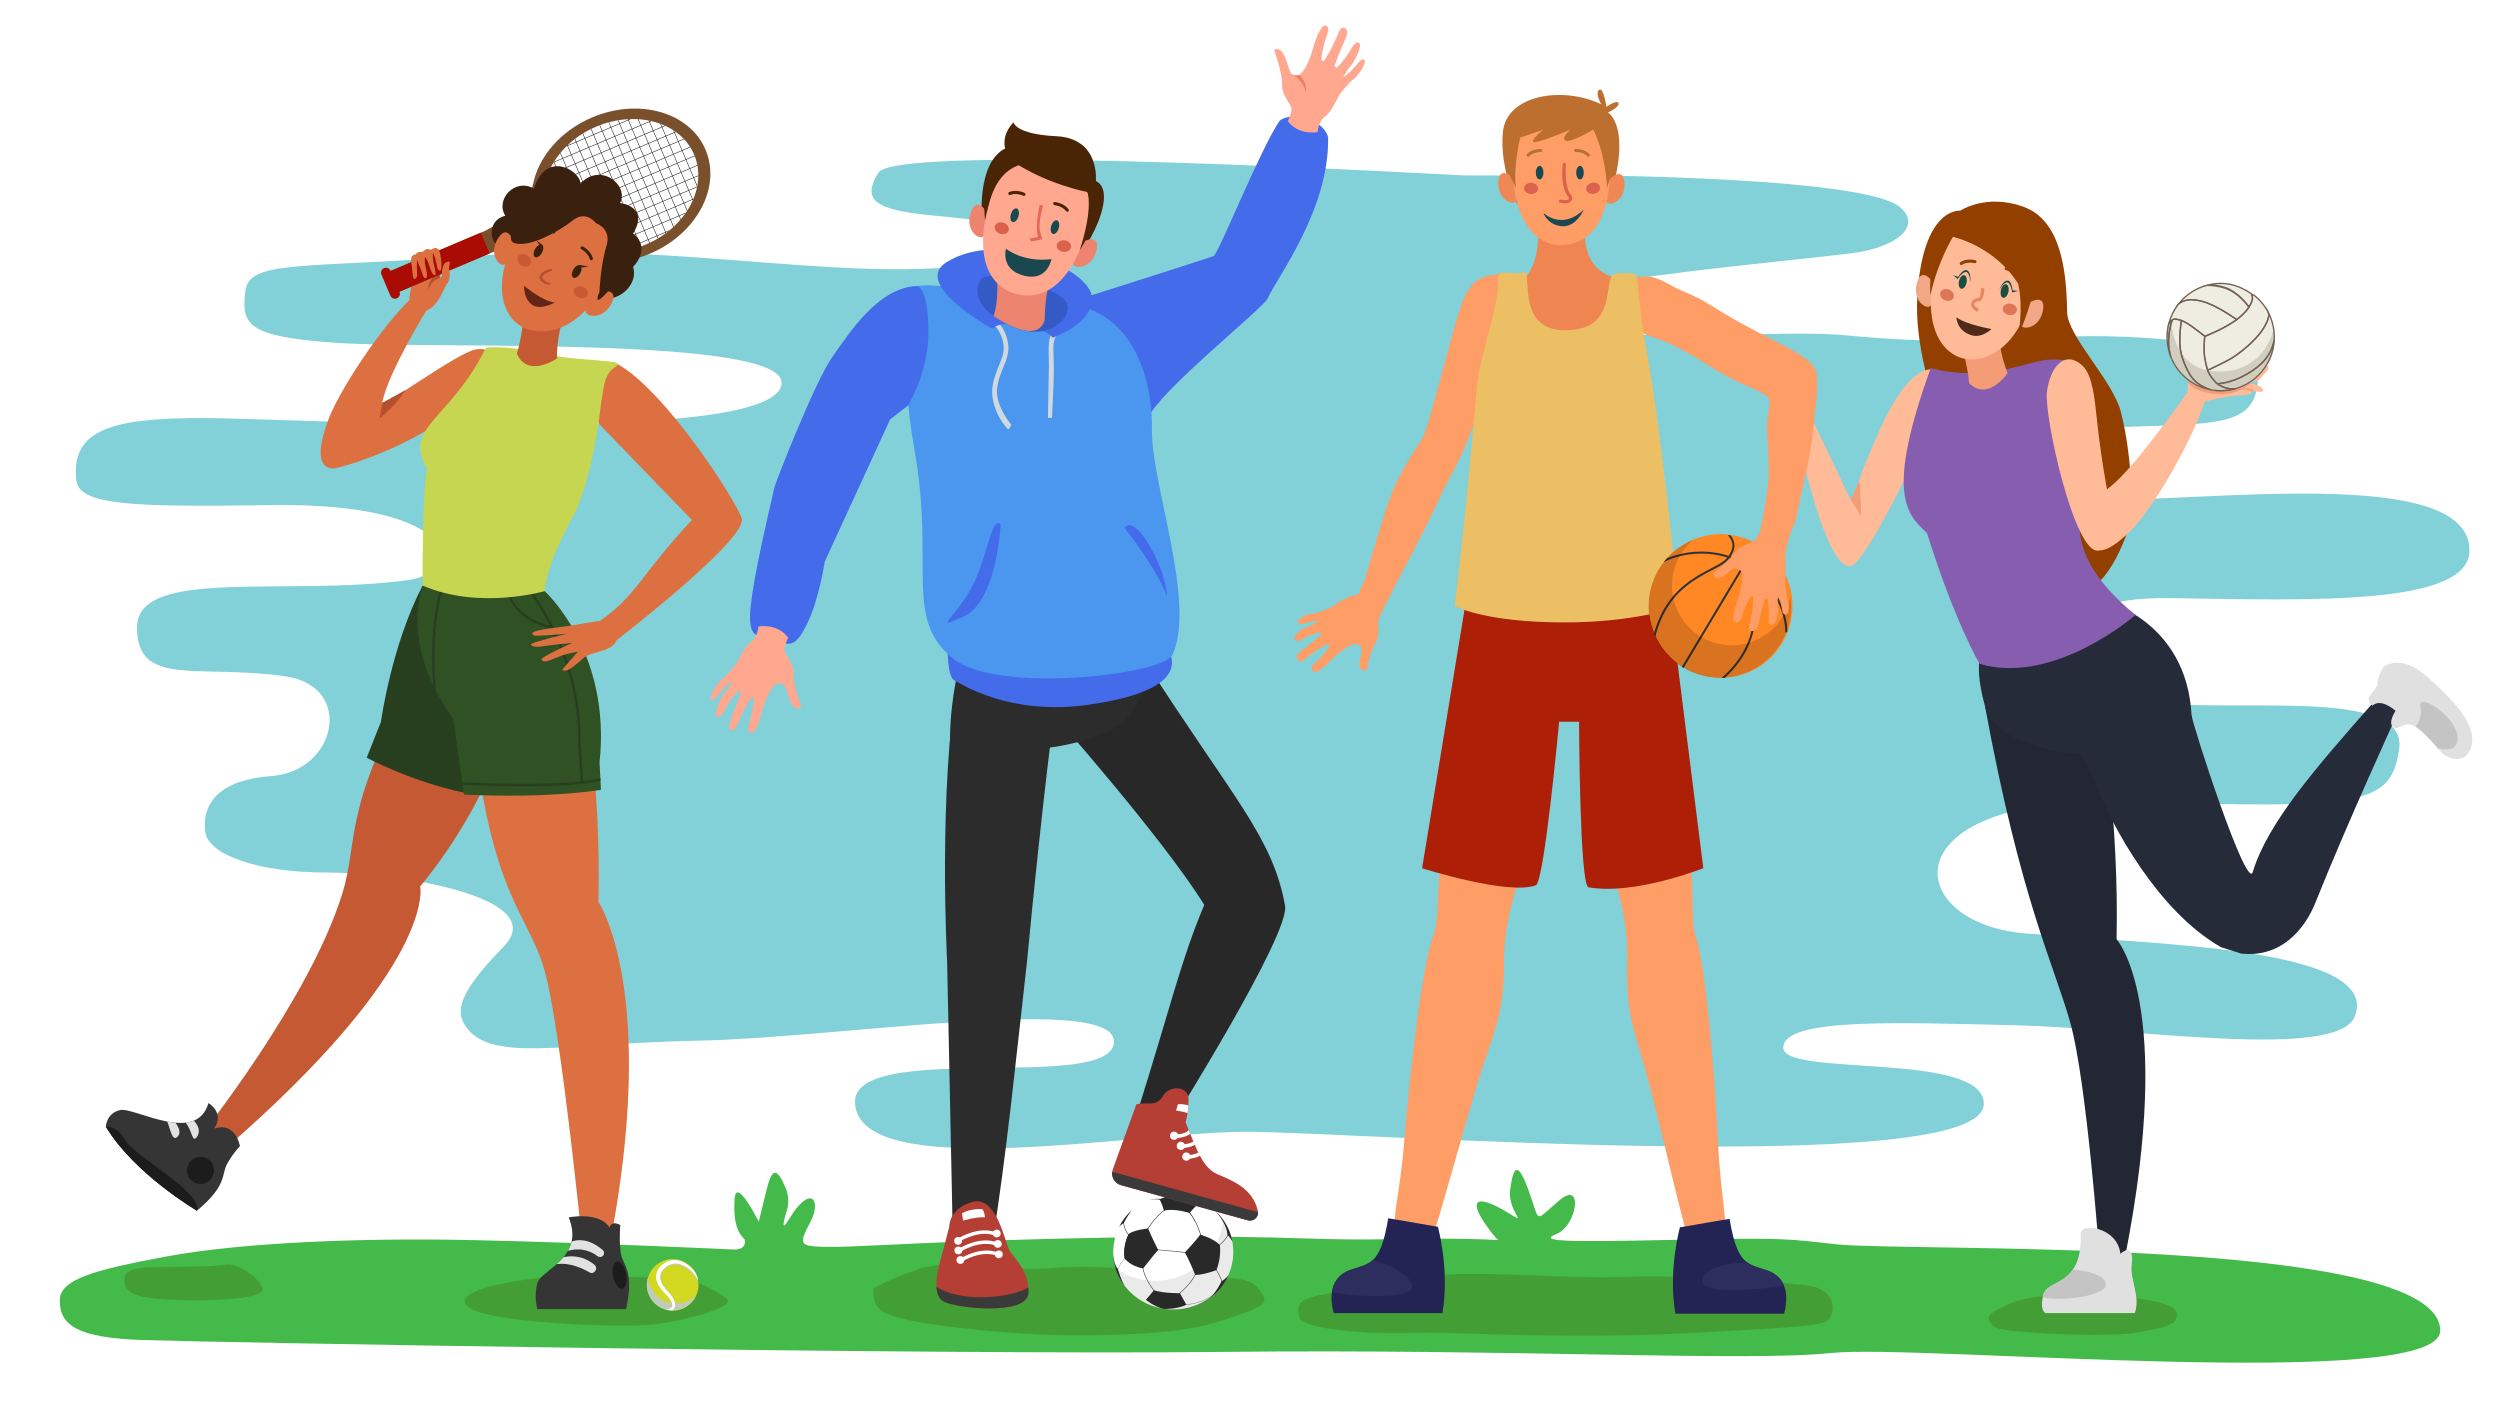 <?xml version="1.0" encoding="utf-8"?>
<!-- Generator: Adobe Illustrator 21.1.0, SVG Export Plug-In . SVG Version: 6.00 Build 0)  -->
<svg version="1.1" xmlns="http://www.w3.org/2000/svg" xmlns:xlink="http://www.w3.org/1999/xlink" x="0px" y="0px"
	 viewBox="0 0 5442.5 3061.4" style="enable-background:new 0 0 5442.5 3061.4;" xml:space="preserve">
<style type="text/css">
	.st0{fill:#FFFFFF;}
	.st1{fill:#82D0D8;}
	.st2{fill:#43BA49;}
	.st3{fill:#439E36;}
	.st4{fill:#292929;}
	.st5{opacity:0.2;}
	.st6{opacity:0.1;fill:#292929;}
	.st7{fill:#282828;}
	.st8{fill:#2C2C2C;}
	.st9{fill:#B53E35;}
	.st10{fill:#3A3A3A;}
	.st11{fill:#446BEA;}
	.st12{fill:#4B96EF;}
	.st13{fill:#CFD8DC;}
	.st14{fill:#345AC6;}
	.st15{fill:#ED8470;}
	.st16{fill:#492405;}
	.st17{fill:#FFA78F;}
	.st18{fill:#DB614D;}
	.st19{fill:#1A4850;}
	.st20{fill:#E0695C;}
	.st21{fill:#EF7F65;}
	.st22{fill:#C45933;}
	.st23{fill:#283F1F;}
	.st24{fill:#DD7040;}
	.st25{fill:#2F5123;}
	.st26{fill:#B54F2C;}
	.st27{fill:#C6D651;}
	.st28{fill:#7A4F2C;}
	.st29{clip-path:url(#SVGID_2_);}
	.st30{fill:none;stroke:#161616;stroke-width:1.125;stroke-miterlimit:10;}
	.st31{fill:none;stroke:#B1B1B1;stroke-width:1.125;stroke-miterlimit:10;}
	.st32{fill:#AA0C04;}
	.st33{fill:#3A200F;}
	.st34{fill:#C95932;}
	.st35{fill:#632616;}
	.st36{fill:#353535;}
	.st37{fill:#1C1C1C;}
	.st38{fill:#E2E2E2;}
	.st39{fill:#D3D821;}
	.st40{fill:#C0CBBC;}
	.st41{fill:#933F00;}
	.st42{fill:#FFBA97;}
	.st43{fill:#222733;}
	.st44{fill:#262B3A;}
	.st45{fill:#875DAF;}
	.st46{fill:#F49C76;}
	.st47{fill:#F2A786;}
	.st48{fill:#DD7657;}
	.st49{fill:#8E4006;}
	.st50{fill:#1A4F40;}
	.st51{fill:#4F291A;}
	.st52{fill:#E58563;}
	.st53{fill:#6097B2;}
	.st54{fill:#E0E0E0;}
	.st55{fill:#C4C4C4;}
	.st56{fill:#EFECE1;}
	.st57{fill:#D1CDBF;}
	.st58{fill:none;stroke:#736357;stroke-width:3;stroke-miterlimit:10;}
	.st59{fill:#E0DCCD;}
	.st60{fill:none;stroke:#192445;stroke-width:3;stroke-miterlimit:10;}
	.st61{fill:#FF9D66;}
	.st62{fill:#AD1F07;}
	.st63{fill:#EF8550;}
	.st64{fill:#BC6F2F;}
	.st65{fill:#EF8854;}
	.st66{fill:#242454;}
	.st67{fill:#2D2D5E;}
	.st68{fill:#EDBF64;}
	.st69{clip-path:url(#SVGID_4_);fill:#FF7B00;}
	.st70{clip-path:url(#SVGID_4_);fill:#FF8724;}
	.st71{clip-path:url(#SVGID_4_);fill:none;stroke:#333336;stroke-width:4.475;stroke-miterlimit:10;}
	.st72{opacity:0.15;clip-path:url(#SVGID_4_);}
</style>
<g id="Warstwa_2">
</g>
<g id="Warstwa_1">
	<rect class="st0" width="5442.5" height="3061.4"/>
	<path class="st1" d="M3188.9,382c-522.4-27.9-1244.9-57.3-1276.6-6.1c-36.5,58.9-8.2,79.7,105.8,91.9c114,12.2,458,37,160.8,98.5
		s-691-42.5-1109-11.5c-418,31-527.9,9.2-535.9,80.1s0.5,98.9,206,111.9c205.5,13.1,961.5-15.3,961.5,86.6
		c0,140.4-1056.7,77.1-1257.1,76.7C244,909.8,154.7,934.7,166,1044.7c5.7,55.2,117,59.4,424.4,54.9
		c417.1-6.1,421.5,146.3,298.2,163.2c-265.4,36.4-589.9-28.8-590.3,103c-0.4,131.8,133.5,79.1,323.6,106.7
		c150.4,21.8,110.8,207.2-31.5,217c-109.5,7.6-151.7,57.3-143.6,121.4c6.1,48.1,109,88.6,265,88.6s489.9,54.2,384.4,161.6
		c-97,98.8-103.8,139.2-84.8,169.5c52.9,84.7,204,40.9,510.1,34.9c306.1-6.1,913-104.7,903.5,4.6c-9.5,109.3-570.3-5.9-563.6,131.1
		c8.6,176.2,613.3,63.3,847.6,62.7c234.3-0.6,1607.7,103.8,1609.8-60.3c1.5-115.7-437.1-58.2-436.6-122.9
		c0.5-64.7,240.6-54.8,500.8-48.9s707.5,78.4,743.9-20c56-151.4-450.9-156-720.2-180c-269.3-24-296-304.2,225.9-286.9
		c521.9,17.3,571.5,5.5,590.3-113.6c24-152-444.9-62.8-590.3-114.4c-145.4-51.6-213.5-219.6,92.4-214.8s651.1,17.1,651-104
		c-0.1-186.6-571.7-105.2-835.6-109.2s-237.7-8-250.2-77.2c-13.5-75.2,166.9-75.3,207.1-77.3c335.4-17,425.1,12.4,418.2-136.7
		c-2.7-57.3-338-73.3-432.5-63c-103.3,11.2-302.6,11.5-458.8-4.2s-472.6,21.5-534.1-21.2s-76.1-69,13.1-91.5
		c89.2-22.5,432.7-54.2,529.5-66.8s153.7-59.9,102.2-101c-78.5-62.8-642.9-68.6-723.6-68.4C3330.8,382.1,3188.9,382,3188.9,382z"/>
	<path class="st2" d="M5312.3,2896.9c0-207.6-1152.7-170.8-1314.7-188.1c-103.4-11.1-104-15.1-354-9.6s-294.4,2.9-254.7-13.1
		c44.1-17.8,58.9-117.1,7-73.8s-44.2,50.9-60.8,0.5c-27.5-83.4-39.5-83.4-47.4-22.9c-6,46.6,39.9,78-0.1,53.1
		c-67.1-41.8-93.6-36.7-55.1,20.2c38.5,56.8,39.9,37.3,39.9,37.3s-67.3-6.6-255.7-2.7c-188.4,4-222.1-13.7-741.2-0.5
		c-305.9,7.8-419.7,19-483.2,17.1c-51.2-1.5-54-5.7-28.5-53.2c25.8-48,1.4-85.5-46.3-6.7c-24.2,40-3.2-23.5-3.2-23.5
		s5.2-22.7-3-42.5c-19.3-47-30.5-47-42,0c-17.5,71.3-17.5,71.3-17.5,71.3s-49.3-100.2-52.6-49.7c-4.9,74.5,20.9,83.1,22.1,89.1
		c4.1,21.4-21,21.1-21,21.1s-326.2-15.3-571.2-20.6s-502.4,5.3-665.3,35.4s-233.7,50.6-233.7,96.1c0,54,38.1,81,179.4,86
		c141.3,5.1,1715.4,32.9,2352.5,25.9s1137.5,22,1325.3,2.3C4175.3,2925.6,5312.3,3031.8,5312.3,2896.9z"/>
	<path class="st3" d="M1232.5,2775.8c-112.7,9.2-257.1,34.1-212.9,69.7c44.2,35.5,330.4,45.1,397.3,38.3s193.3-38.6,162.9-58.6
		c-55.3-36.3-81.8-45.3-162.9-44.7S1232.5,2775.8,1232.5,2775.8z"/>
	<path class="st3" d="M436.5,2756.6c-85.2,4.5-162.3-6.3-165.2,24.7c-3.5,37.6,30.4,45,105.2,48.4s206.8-0.5,194.8-26.5
		c-12-26.1-56-54.1-80-50.1C467.3,2757.2,436.5,2756.6,436.5,2756.6z"/>
	<path class="st3" d="M1901.1,2805.5c0,45.4,16,54.9,76,68.1c60,13.2,225.5,33.3,364.7,33.2c139.3,0,242.6-6.5,322.9-33.2
		c80.3-26.8,98-34.6,83.2-56.7s-23.8-34-94.9-36.1c-71.1-2.1-240.6-31.4-356.2-20.7s-223.7-22-295.7,2.3
		S1901.1,2805.5,1901.1,2805.5z"/>
	<path class="st3" d="M2860.2,2822.3c-31.9,11.2-38.7,16.7-31.3,46c7.4,29.2,184.6,37.3,248,33.2c63.4-4,325,16,612.2,0
		c287.2-16,291.2-14.4,299.2-43.2c8-28.8-14-54.4-51-59.6c-37-5.2-284.1-24.8-400.6-19c-116.5,5.8-325-15.9-434.7-1.1
		C2992.3,2793.5,2860.2,2822.3,2860.2,2822.3z"/>
	<g>
		<g>
			<g>
				<path class="st0" d="M2435.2,2673.8c29.9-62.9,107.4-90.7,173.1-62.1c65.7,28.6,94.8,102.8,64.9,165.7
					c-29.9,62.9-107.4,90.7-173.1,62.1C2434.3,2811,2405.3,2736.8,2435.2,2673.8z"/>
				<g>
					<polygon class="st4" points="2582,2727.2 2516.8,2721 2516.9,2719.9 2582.2,2726.1 2582,2727.2 					"/>
					<path class="st4" d="M2615.1,2690.8L2615.1,2690.8l-1.1,0.3c0,0-2.3-8.4-6.7-19.3l0,0c-4.4-11-11.5-23.3-20-33.7l0.6-1.3
						l0.4,0.3C2606.5,2657.6,2615.1,2690.7,2615.1,2690.8L2615.1,2690.8z"/>
					<path class="st4" d="M2539.7,2631.5c-14.7,10.8-25.4,22.8-32.4,32.2l0,0c-7,9.4-10.3,16-10.3,16l0,0l-1.1-0.5
						c0,0,13.4-26.9,43.1-48.6l0,0L2539.7,2631.5L2539.7,2631.5z"/>
					<path class="st4" d="M2602.5,2774.9c-11.3,23.8-36,42.5-36,42.6l0,0l0,0l-0.7-0.9c0,0,6.1-4.7,13.7-12.3l0,0
						c7.5-7.6,16.4-18.2,22-29.9l0,0c0.8-1.7,1.5-3.4,2.2-5.1l0,0l1.1,0.4C2604.1,2771.5,2603.3,2773.2,2602.5,2774.9L2602.5,2774.9
						z"/>
					<path class="st4" d="M2502.1,2793.6c6.1,10.3,11.8,17.4,11.9,17.5l0,0l-0.9,0.7c0,0-23.2-28.6-26.3-54.8l0,0l1.2-0.1
						C2489.5,2769.6,2496,2783.2,2502.1,2793.6L2502.1,2793.6z"/>
					<path class="st4" d="M2673.9,2688.2c-7.5,15.8-22.1,24.8-22.1,24.8l0,0l0,0l-0.6-0.9c0,0,3.6-2.2,8.1-6.4l0,0
						c4.5-4.2,9.9-10.3,13.6-18l0,0c0.6-1.3,1.1-2.5,1.6-3.9l0,0l1.1,0.4C2675.1,2685.6,2674.6,2686.9,2673.9,2688.2L2673.9,2688.2z
						"/>
					<path class="st4" d="M2453.5,2682.3c2.9,4.9,5.5,7.4,5.5,7.4l0,0l0,0l-0.8,0.8c-0.1-0.1-10.8-10.3-13.1-30l0,0l1.2-0.1
						C2447.4,2670.1,2450.6,2677.4,2453.5,2682.3L2453.5,2682.3z"/>
					<path class="st4" d="M2451.1,2736.2c0,0-9,9-16,23.8l0,0c-0.8,1.6-1.5,3.4-2.2,5.1l0,0l-0.5-0.2c0.7-1.8,1.5-3.5,2.3-5.2l0,0
						c7.1-14.8,16.1-23.9,16.1-23.9l0,0L2451.1,2736.2L2451.1,2736.2z"/>
					<path class="st4" d="M2661.2,2791.6l-1.2,0.1c-0.4-3.7-3.9-11-7.3-17.4l0,0c-3.4-6.4-6.7-11.7-6.7-11.7l0,0l1-0.6
						C2647,2762,2660.3,2783.5,2661.2,2791.6L2661.2,2791.6z"/>
					<path class="st4" d="M2640.1,2820.4c-33.3,22.5-62.2,19.5-62.2,19.5l0,0l0,0l0.1-0.6c0,0,7.2,0.7,18.5-1.3l0,0
						c11.3-2.1,26.8-6.9,43.3-18.1l0,0L2640.1,2820.4L2640.1,2820.4z"/>
					<path class="st0" d="M2498.1,2829c0,0-29.9-10.6-51.6-32.3c0,0,24,25.8,50.9,33.7L2498.1,2829z"/>
					<path class="st4" d="M2526.9,2612.3c0,0-10.2-3.7-25.4,0.2c0,0,10.1-4.3,26.8-2.1L2526.9,2612.3z"/>
					<path class="st4" d="M2602.1,2621.8c0,0,13.4,0.6,34.4,8.5c0,0-19.4-9.4-34.2-10.6L2602.1,2621.8z"/>
				</g>
				<g>
					<path class="st4" d="M2582.7,2840.4c-20.3,10.6-50.1,9.1-50.1,9.1c-24.3-7.2-37.9-19.9-37.9-19.9l17.5-20.7
						c21.6,6.9,56.5,6.5,56.5,6.5L2582.7,2840.4z"/>
					<path class="st4" d="M2602,2775.4c0,0-16.2-39.9-22.8-48.5c0,0,27-28.9,33.6-39.1c0,0,27.9,7.2,42.8,22.7
						c0,0,4.1,25.6-7.5,54.6C2648.1,2765.1,2618.9,2776.1,2602,2775.4z"/>
					<path class="st4" d="M2590.1,2640.8c0,0-32.6-10.9-56.3-5.2c0,0-3.4-14.6-9.7-24.7c0,0,28.1-12.8,44.6-10
						c0,0,20.9,4.1,39.9,20.9C2608.6,2621.8,2599,2628.3,2590.1,2640.8z"/>
					<path class="st4" d="M2488.7,2761.3c0,0,22.3-28.9,32.7-40c0,0-15.7-31.1-21.9-46.9c0,0-34.4,3.9-43,12.9
						c0,0-12.9,24.4-8.5,52.1C2448,2739.5,2461.1,2757.1,2488.7,2761.3z"/>
					<path class="st4" d="M2487.6,2758.6c0,0,21.2-27.4,31.1-38c0,0-14.9-29.5-20.8-44.5c0,0-32.7,3.7-40.9,12.2
						c0,0-12.2,23.2-8.1,49.5C2449,2737.9,2461.4,2754.6,2487.6,2758.6z"/>
					<path class="st4" d="M2635.4,2824.3c16.5-11.7,29.7-27.7,38.2-46.7c0.1-0.2,0.2-0.4,0.3-0.6c-4,4.3-9.9,10.2-14.5,12.2
						C2659.4,2789.2,2648.6,2811.9,2635.4,2824.3z"/>
					<path class="st4" d="M2672.4,2688.6c0,0,6,5.9,10.7,14.2c-4.9-25.3-17.9-49-37.5-67.2
						C2655.1,2646.6,2670.7,2667.5,2672.4,2688.6z"/>
					<path class="st4" d="M2464,2634.4c-11.4,10.3-21,22.7-28.1,37c3.1-3.7,6.6-7,10.4-8.6C2446.3,2662.8,2453.3,2648.7,2464,2634.4
						z"/>
					<path class="st4" d="M2433.7,2762.4c-6.7-6.5-9.4-21.1-10.6-32c1,25.4,10.1,50,26,70.4
						C2439.3,2784.6,2433.7,2762.4,2433.7,2762.4z"/>
				</g>
				<g class="st5">
					<path class="st4" d="M2498.1,2674c0,0-30.3,2.8-41.1,12"/>
				</g>
			</g>
			<path class="st6" d="M2673.2,2777.5c19.8-41.6,13.8-88.1-11.5-123.1c-0.9,17.2-5.1,34.6-13,51.3
				c-33.6,70.8-120.9,102.1-194.8,69.9c-8.9-3.9-17.1-8.5-24.8-13.7c10.5,33.3,35.3,62.2,71,77.8
				C2565.8,2868.2,2643.3,2840.4,2673.2,2777.5z"/>
		</g>
		<g>
			<path class="st7" d="M2797.6,1971.9c11,60.9-241.7,464.8-241.7,464.8l-80.4-13.5c74.7-236.9,94.3-329.7,146.2-453.3
				c-93.3-150-340.2-428-340.2-428c66.8-30.6,211.6-102.1,211.6-102.1C2685.6,1739.9,2770.6,1821.9,2797.6,1971.9z"/>
		</g>
		<g>
			<path class="st8" d="M2097.8,1406.7c0,0-29.7,105-29.4,198.7c0,0,145.4,63.6,330.3-6.7c75.6-28.7,114-113,86.9-189.3
				c-0.3-0.9-0.6-1.8-1-2.7C2484.7,1406.7,2248.2,1397,2097.8,1406.7z"/>
		</g>
		<g>
			<g>
				<path class="st8" d="M2299.4,1517.1c0,0-29.8,219.5-63.6,576.1c-22,194.3-46.6,438-73.8,600.3h-87.7l-12.4-600.3
					c0,0-20.1-369.4,23.5-624L2299.4,1517.1z"/>
			</g>
			<g>
				<path class="st9" d="M2238.8,2814.9c-2.5,50.5-160.3,33.1-185.5,17.9c-9.7-5.9-13.8-17.1-14.6-30.8
					c-1.2-21.8,5.9-49.6,12.1-71.5c10.1-35.6,8.7-34.9,15.7-59.2c0,0-1.8-39.5,49.9-54.6c51.7-15.1,70.7,83.3,79.5,102.2
					c8.1,17.3,39.5,41.1,42.7,83.7C2238.9,2806.7,2239,2810.7,2238.8,2814.9z"/>
				<path class="st0" d="M2088.3,2703.4l-4.1-6.3c1.9-1.3,47.5-30.5,87.2-13.1l-3,6.9C2132.4,2675.1,2088.8,2703.1,2088.3,2703.4z"
					/>
				<path class="st0" d="M2092.8,2747.3l-4.1-6.3c1.9-1.3,47.5-30.5,87.2-13.1l-3,6.9C2136.9,2719,2093.3,2747,2092.8,2747.3z"/>
				<path class="st0" d="M2090.6,2725.3l-4.1-6.3c1.9-1.3,47.5-30.5,87.2-13.1l-3,6.9C2134.6,2697,2091,2725,2090.6,2725.3z"/>
				<circle class="st0" cx="2085.8" cy="2701.4" r="8.5"/>
				<circle class="st0" cx="2086.3" cy="2722.2" r="8.5"/>
				<circle class="st0" cx="2090.8" cy="2743" r="8.5"/>
				<circle class="st0" cx="2174.4" cy="2730.7" r="8.5"/>
				<circle class="st0" cx="2172.2" cy="2708" r="8.5"/>
				<circle class="st0" cx="2169.9" cy="2685.3" r="8.5"/>
				<path class="st10" d="M2238.8,2814.9c-2.5,50.5-160.3,33.1-185.5,17.9c-9.7-5.9-13.8-17.1-14.6-30.8c16.6,9.5,45.8,21.2,89.4,22
					c53.5,1,92.1-9.9,110.5-21.3C2238.9,2806.7,2239,2810.7,2238.8,2814.9z"/>
				<path class="st0" d="M2138.7,2632.4c0,0-24-2.5-44.4,8.8l2.3,16c0,0,28.6-8.4,47.5-7.1
					C2144.2,2650.1,2143.8,2639.6,2138.7,2632.4z"/>
			</g>
		</g>
		<path class="st11" d="M2891.3,299.3c0,0-3.5-28.5-49.9-42.2c-35.7-10.5-55.2,5.2-55.2,5.2c-39.8,56.2-133.1,288.8-143.9,294.9
			c-5.4,3.1-323.1,103.7-323.1,103.7c143.1,45,180.7,248.8,180.7,248.8c21.8-56.9,252.2-240.1,260-260.2
			C2774.7,611.7,2894.4,458.4,2891.3,299.3z"/>
		<path class="st11" d="M2063.1,1415.4c0,0-0.8,57.6,14.4,65.6s120.2,77.6,291.7,53.3c171.6-24.3,203.8-75,170.5-125.9
			C2506.3,1357.5,2063.1,1415.4,2063.1,1415.4z"/>
		<path class="st12" d="M2216.8,668.4c0,0-132.9-56.8-221.9-45.8c0,0-47.9,108.3-3.7,358.9c44.2,250.6-24.4,363.8,82.7,451.6
			c94.9,77.9,457.6,36.5,478.3-7.3c53-112.4-46.5-373.1-44.5-491.1C2509.9,813,2456,613.6,2216.8,668.4z"/>
		<path class="st11" d="M1994.9,622.6c-83.4,4.6-144.8,100.4-183.1,154.8c-38,54-123.4,272.6-126,284c-84,362.7-55.8,312.6,0,331.8
			c31.7,10.9,44,20.2,71.1-34.8c26.3-53.4,38.6-135.9,38.6-135.9l142.3-309.5l38.7-29.9c0,0,46.3-73.3,44.7-167.6
			C2019.6,621.2,1994.9,622.6,1994.9,622.6z"/>
		<g>
			<path class="st13" d="M2283.4,800.5c0.3-14.2-1.3-43.7,0-54c4.6-35.8,30-40.9,31.6-41.2l1.9,10.1c-1.3,0.3-19.7,5.8-23.4,34.1
				c-1,7.5,1,39.8,0.7,60.8c-0.4,31.8-4,99.5-4,99.4l-8.9,0C2281.4,910.4,2282.9,828.8,2283.4,800.5z"/>
		</g>
		<g>
			<path class="st13" d="M2195.1,934.7c-16.8-14.4-39.7-56.9-34.4-93.3c2.7-18.5,8.7-32.9,14-45.6c7.8-18.7,13.9-33.4,8.1-54.9
				c-9.7-35.6-34.3-45-35.4-45.4l3.5-9.7c1.2,0.4,30.7,11.4,41.8,52.4c6.8,25-0.6,42.8-8.5,61.6c-5.3,12.7-10.8,25.8-13.3,43.1
				c-5.7,39.3,30.7,81.8,30.7,81.8S2196.5,935.1,2195.1,934.7z"/>
		</g>
		<path class="st11" d="M2291.4,735c0,0,87.4-28.2,85.9-86.9c-1.5-58.7-196.7-151.2-316.3-77.6c-78.2,48.2,99.4,145.2,99.4,145.2
			C2183.9,690.2,2279.5,714.8,2291.4,735z"/>
		<path class="st14" d="M2163,688.2c-31.1-21.9-44.2-52.8-28.4-79.4c15.9-26.6,164.6,16.3,186,47.6
			C2342,687.6,2275.5,767.3,2163,688.2z"/>
		<path class="st15" d="M2170.4,602.4c0,0,4.4,54.1-7.4,85.7c0,0,94.2,67,111.4,8.4c0,0-0.5-43.4,9-76L2170.4,602.4z"/>
		<g>
			<path class="st16" d="M2148.8,546.5c0,0-27.3-97.6,0.7-175c14-38.7,38.8-48.2,38.8-48.2s-9.7-27.5,18.1-57.1
				c0,0,3.7,26.1,92.8,30.3c96.2,4.5,86.5,97.6,86.5,97.6c56.1,26-35.7,191.9-82,198L2148.8,546.5z"/>
			<path class="st15" d="M2149.3,464c0,0-20.9-38.2-34.7-4.8c-16,38.8,15.6,65.6,26.5,54.9C2151.9,503.5,2149.3,464,2149.3,464z"/>
			<path class="st15" d="M2356,527c0,0,38.3-20.8,31.8,14.8c-7.5,41.3-48.6,46.7-52,31.9C2332.5,558.8,2356,527,2356,527z"/>
			<path class="st17" d="M2207.3,638.4c-49.5-15.9-90.1-73.1-52.3-201.8c19.5-66.4,65.3-97.2,138.8-75.5
				c73.6,21.6,92.6,71.5,73.1,137.8C2326.2,637.2,2256.4,654.2,2207.3,638.4z"/>
			
				<ellipse transform="matrix(0.113 -0.994 0.994 0.113 1520.979 2777.08)" class="st18" cx="2315.9" cy="536.7" rx="12.6" ry="15.8"/>
			
				<ellipse transform="matrix(0.344 -0.939 0.939 0.344 964.058 2373.552)" class="st18" cx="2180.6" cy="496.9" rx="12.6" ry="15.8"/>
			<g>
				<path class="st16" d="M2323,460.9c-0.9-0.1-1.7-0.6-2.3-1.4c-8.1-11.1-24.6-12.9-24.9-12.9c-1.8-0.2-3.2-1.9-3.1-3.7
					c0.2-1.9,1.9-3.2,3.7-3.1c0.7,0.1,19.8,2.1,29.7,15.7c1.1,1.5,0.8,3.7-0.7,4.8C2324.7,460.9,2323.8,461.1,2323,460.9z"/>
			</g>
			<g>
				<path class="st16" d="M2197.1,424.4c-0.8-0.3-1.4-1-1.8-1.8c-0.7-1.7,0.1-3.7,1.8-4.5c15.4-6.5,32.9,1.5,33.5,1.9
					c1.7,0.8,2.4,2.8,1.6,4.5c-0.8,1.7-2.9,2.4-4.6,1.6c-0.1-0.1-15.4-7.1-27.9-1.7C2198.9,424.8,2198,424.8,2197.1,424.4z"/>
			</g>
			
				<ellipse transform="matrix(0.282 -0.959 0.959 0.282 1175.523 2558.152)" class="st19" cx="2297.1" cy="493.6" rx="15.4" ry="8.6"/>
			
				<ellipse transform="matrix(0.282 -0.959 0.959 0.282 1137.293 2455.476)" class="st19" cx="2209.4" cy="467.8" rx="15.4" ry="8.6"/>
			<path class="st16" d="M2202.4,349.7c0,0,62.5,46.2,164.9,68.5c0,0,13.6,33-16.7,126.3c0,0,108.6-152.2-62.9-202.7
				c-171.6-50.4-143,138-143,138S2161.2,372.1,2202.4,349.7z"/>
			<g>
				<path class="st20" d="M2244.9,525.9l-3.5-6.4l18.4-3.7c-7.4-21.5,3.2-68.1,3.8-70l7,2.1c-0.1,0.4-13.2,44.8-4.5,62.5l2.6,10.5
					L2244.9,525.9z"/>
			</g>
			<path class="st19" d="M2190,541.4c0,0,36.3,30.5,99,22.7c0,0-8.1,48.7-58.8,36.3C2176.5,587.3,2190,541.4,2190,541.4z"/>
		</g>
		<g>
			<path class="st17" d="M2945.9,173.1c-9.5,6-30.5,34-30.5,34c-12.7,25-19.9,38.8-32.7,48.2c-12.7,9.4-14.2,32.3-14.2,32.3
				s-41.4,7.9-64.9-23.8c0,0,9.4-20.3,8-27.2c-2.7-13.9-20.7-26.1-20.4-52.4c0.4-26.4-17.5-75.5-17.5-75.5s9.6-6.2,18,4.7
				c8.5,11,14.9,43.6,20.1,47.3c1.1,0.7,2.2,1.4,3.3,1.8c0,0,0.1,0,0.3,0.2c4.3,1.9,9.1,2.2,12.6,0.4c0.2,0,0.6-0.2,0.9-0.4
				c13.1-8.5,25.2-41.2,29.2-56.2c5.5-20.9,19.1-58.4,30.3-49.8c11.2,8.6-8.1,25.8-11.8,74.3l4.6,2c-0.1,3.5,22-33,32.6-61.5
				c7.4-19.6,18.3-9.4,19.3-2.2c1.1,7.2-13.4,34.9-18.5,49.1c-3.5,9.4-7.2,19.1-9.5,24.9l4.6,4.7c30.2-28.9,35.5-58.1,47.4-55.4
				c11.8,2.7-9,43.6-18.4,52.9c-4.1,4.1-9.6,13.4-14.6,22.6c27.4-17.6,36.1-42.4,45-38.2C2978.3,134.4,2955.4,167.1,2945.9,173.1z"
				/>
			<path class="st21" d="M2841.7,201.6c-1.3-21.1-23.4-37-26.2-38.9c4.3,1.9,9.1,2.2,12.6,0.4C2849.1,181,2841.7,201.6,2841.7,201.6
				z"/>
		</g>
		<path class="st11" d="M2178.3,1142c0,0-7.8,166.7-79.7,199.7c-70.9,32.6-20.2,4.6,15.7-61.2
			C2150.4,1214.7,2158,1121.3,2178.3,1142z"/>
		<path class="st11" d="M2447.7,1148.6c0,0,67.7,84.8,93.3,149.3c0,0-1-29.4-19.5-72.5S2467.3,1125.3,2447.7,1148.6z"/>
		<path class="st17" d="M1572.8,1477.7c9.5-5.9,30.7-33.8,30.7-33.8c12.9-24.9,20.2-38.6,33.1-47.9c12.8-9.3,14.5-32.2,14.5-32.2
			s41.4-7.6,64.7,24.3c0,0-9.6,20.2-8.2,27.2c2.6,13.9,20.5,26.3,20,52.6c-0.6,26.4,16.9,71.6,16.9,71.6s-10.4,8.1-18.7-2.8
			c-8.4-11-13.9-41.7-19.1-45.4c-1.1-0.8-2.2-1.4-3.3-1.9c0,0-0.1,0-0.3-0.2c-4.3-1.9-9.1-2.3-12.6-0.5c-0.2,0-0.6,0.1-0.9,0.4
			c-13.2,8.4-25.5,41-29.6,56c-5.7,20.9-16,58.2-27.2,49.6c-11.1-8.6,4.8-25.7,8.8-74.3l-4.5-2c0.1-3.5-18.3,24.6-28.8,53.2
			c-9.9,27.1-19.6,18.3-20.6,11.1c-1-7.2,10.6-35.8,15.9-50c3.6-9.3,7.4-19.1,9.7-24.8l-4.6-4.7c-30.4,28.6-34.5,60.4-46.3,57.5
			c-11.7-2.8,7.8-46.1,17.4-55.3c4.1-4,9.7-13.3,14.8-22.5c-27.5,17.4-36.5,44.8-45.4,40.5C1540,1518.9,1563.3,1483.7,1572.8,1477.7
			z"/>
		<g>
			<g>
				<g>
					<path class="st9" d="M2716.5,2656.7l-276-76.6c-13.1-3.6-21-16.3-19.2-29.2c0.3-1.8,0.7-3.6,1.3-5.4l51.4-141.8
						c0,0,13-2.1,30.1-1.5c10.2,0.4,20.1-4.3,25.6-12.9c0.4-0.6,0.8-1.3,1.1-1.9c14.1-26.1,56.8-23.9,56.6,5.5
						c0,3.8-0.1,7.4-0.3,10.9c0,0.9-0.1,1.7-0.2,2.6c-0.4,6.2-1.1,11.8-1.8,16.7c0,0.1,0,0.2,0,0.3c-1.8,12.4-4.1,20.1-4.1,20.1
						c2.4,5.7,4.6,11.2,6.8,16.6c1.1,2.7,2.2,5.4,3.3,8.1c2.3,5.7,4.6,11.3,6.8,16.7c1,2.5,2.1,5,3.1,7.4c2.5,5.9,5,11.4,7.6,16.7
						c1.2,2.4,2.3,4.7,3.6,7c10.1,18.9,21.6,33.1,37.9,40.2c28.8,12.4,76.8,29.3,88.2,79.7c0.3,1.1,0.4,2.1,0.4,3.1
						C2739.4,2650.6,2728.3,2660,2716.5,2656.7z"/>
				</g>
			</g>
			<g>
				<g>
					<path class="st10" d="M2716.5,2656.7l-276-76.6c-13.1-3.6-21-16.3-19.2-29.2l317.5,88.1
						C2739.4,2650.6,2728.3,2660,2716.5,2656.7z"/>
				</g>
			</g>
			<g>
				<g>
					<g>
						<g>
							<path class="st0" d="M2591.2,2468.2c-4.5,3.8-12.6,7.7-27.2,9.3c-2.5,0.3-5.2,0.5-8,0.6l-0.4-7.9c2.9-0.1,5.4-0.3,7.8-0.6
								c16.8-1.9,22.6-6.7,24.5-9.5C2589.1,2462.9,2590.2,2465.6,2591.2,2468.2z"/>
						</g>
					</g>
				</g>
				<g>
					<g>
						<g>
							<g>
								
									<ellipse transform="matrix(0.267 -0.964 0.964 0.267 -511.553 4275.673)" class="st0" cx="2555.8" cy="2474.2" rx="8.9" ry="8.9"/>
							</g>
						</g>
					</g>
				</g>
			</g>
			<g>
				<g>
					<g>
						<g>
							<path class="st0" d="M2601.2,2492.3c-4.6,2.8-11.6,5.4-22.2,6.7c-3,0.4-6.1,0.7-9.7,0.8l-0.4-7.9c3.3-0.2,6.2-0.4,8.9-0.7
								c10.8-1.3,16.8-3.9,20.2-6.3C2599.1,2487.4,2600.1,2489.9,2601.2,2492.3z"/>
						</g>
					</g>
				</g>
				<g>
					<g>
						<g>
							<g>
								
									<ellipse transform="matrix(0.267 -0.964 0.964 0.267 -521.99 4305.986)" class="st0" cx="2570.5" cy="2496.2" rx="8.9" ry="8.9"/>
							</g>
						</g>
					</g>
				</g>
			</g>
			<g>
				<g>
					<g>
						<g>
							<path class="st0" d="M2612.4,2516.1c-4.6,2.7-11.4,5-21.5,6.3c-3,0.4-6.2,0.7-9.8,0.9l-0.4-7.9c3.3-0.2,6.3-0.4,9-0.8
								c9.6-1.2,15.5-3.4,19.1-5.6C2610,2511.4,2611.1,2513.8,2612.4,2516.1z"/>
						</g>
					</g>
				</g>
				<g>
					<g>
						<g>
							<g>
								
									<ellipse transform="matrix(0.267 -0.964 0.964 0.267 -535.845 4334.663)" class="st0" cx="2582.5" cy="2519.7" rx="8.9" ry="8.9"/>
							</g>
						</g>
					</g>
				</g>
			</g>
			<g>
				<g>
					<g>
						<path class="st0" d="M2585.3,2423.1c-12.6-3.7-25-5.4-25-5.4l4-13.8c8.3-0.7,16.2,0.7,22.8,2.5
							C2586.6,2412.6,2586,2418.3,2585.3,2423.1z"/>
					</g>
				</g>
			</g>
		</g>
	</g>
	<g>
		<path class="st22" d="M1124.2,1527.2c0,0-46.4,204.3-209.4,402.5c0,0,38.5,170.9-433.2,578.6l-45.1-35.5
			c0,0,235.6-294.2,308.1-525.5c40-127.5-7.2-200.8,207.9-548.2L1124.2,1527.2z"/>
		<path class="st23" d="M920.1,1274.7c-68,130.2-90.8,296.7-90.8,296.7l-31,78.1c0,0,109.8,59.2,236.6,80.8l50.9-134.6L920.1,1274.7
			z"/>
		<path class="st24" d="M1274.7,1536.4c0,0,33.7,170.5,28.1,427.1c0,0,132.6,195.6,23.2,753.7h-57.4c0,0-46.9-474.8-82.8-603.5
			c-35.9-128.7-120.5-161.1-158.9-560.5L1274.7,1536.4z"/>
		<g>
			<path class="st25" d="M1308.3,1719.4c0,0-108,19.4-298.2,10.4l-3-21.4l-0.8-5.5l-19.7-138.7c0,0-18.3-22.6-37.1-59.4
				c-2.3-4.3-4.4-8.7-6.6-13.4c-25.6-54.6-48.3-133.9-22.8-216.7l40.2,1.8l5.6,0.3l134.4,6.1l5.7,0.3l44.1,2l6.9,0.3l28.6,1.3
				c0,0,145.6,131,119.6,373.3l1.8,33.7l0.2,5.5L1308.3,1719.4z"/>
			<g>
				<path class="st23" d="M965.8,1276.9c-3.8,11.1-29.2,93.4-16.4,227.9c-2.3-4.3-4.4-8.7-6.6-13.4
					c-9.6-123.1,12.5-199.8,17.3-214.9c0.6-1.8,1-2.7,1-2.8l5.1,1.8C966.2,1275.7,966,1276.1,965.8,1276.9z"/>
				<path class="st23" d="M1307.2,1699.5c-38.2,9.8-103,12.5-164.6,12.5c-55.2,0-107.7-2.3-135.6-3.6l-0.8-5.5
					c48.3,2.4,175.6,7.3,257.7-1.6l-5.3-86.7c1.3-101.1-29.3-187.5-58.8-247.1c-74.7-13.6-95.3-68.9-99.7-84.5c-0.6-2.5-1-4-1-4.1
					l5.3-0.9c0,0.1,0.4,2,1.4,5.3c4.8,16.2,24.9,64.3,90.9,78.1c-19.9-38.9-38.8-65.5-46.7-76c-2.4-3.2-3.9-5.1-4-5.2l4.1-3.4
					c0.2,0.2,2.7,3.2,6.8,8.9c25,33.9,109.3,161.5,107.1,328.7l5.3,86.2c14.3-1.7,27.1-3.9,37.7-6.7L1307.2,1699.5z"/>
			</g>
		</g>
		<path class="st24" d="M1335.5,788c0,0-72.5,53.8-30.3,135.9l201.1,208.2c-110.4,117.6-121.3,165.9-201.1,220.1l30.3,46.9
			c0,0,279.4-214.7,279.8-267C1615.5,1109.8,1444.7,839.1,1335.5,788z"/>
		<path class="st24" d="M1300.8,1352.3c0,0-37.9,6.3-62.5,10.3c-29.5,4.8-94.6,9.1-76.4,20.6c4.3,2.7,72.3-3.5,72.3-3.5
			s-65.7,15.7-76.7,21.7c-4.9,2.7,3.4,8.6,19.7,6.1c26-4,68.1-7.7,68.1-7.7s-70.7,31.6-66.5,36.4c6.2,7.2,10.8,3.9,40-7.4
			c18.4-7.1,38.9-9.9,38.9-9.9l-34.7,40.2c8,0,8.5,8.1,44-23.8c19.5-17.5,45.5-13.2,67.7-30.5
			C1356.9,1387.5,1321,1349.7,1300.8,1352.3z"/>
		<path class="st24" d="M710.7,925.2C731.4,858,834.7,704.4,897.8,647l31.2,27.7c0,0-82.8,134.1-96.7,200.4
			c-3.7,17.8,160.4-106.5,203.7-114.4c53.5-9.7,74,66.2-5.1,112.1c-7.5,4.3-80,55.6-154.2,92.2c-71,35-143.8,55.5-152.5,54.9
			C677.8,1016.5,706.3,939.4,710.7,925.2z"/>
		<path class="st26" d="M832.7,876.7c-4.6,24.1-0.8,4.4-4,20.9c-2.9,15.4-7.8,19.3,23-9.9c16.5-15.6,30.8-38.3,30.8-38.3
			L832.7,876.7z"/>
		<path class="st27" d="M1057.9,756.9c0,0,41.5-6.4,123.6,12.6c82.1,19,183,11.8,160.2,27.6c-24.4,16.9-26.4,29.7-36.5,106.9
			c-6.5,49.7-21.4,135.8-48.5,200.8c-13.4,32-62.6,106.8-71.2,182.2c0,0-142.5,41.4-265.4-12.3c0,0-1.4-201,9.6-255
			C875.7,929,980.7,914.4,1057.9,756.9z"/>
		<g>
			<path class="st24" d="M976,613.6c-7.7,5.9-18.3,50.3-46.3,62c-25.5,10.7-39.1-21.3-39.1-21.3c4.2-29.5,4.9-55.8,36.1-68.7
				c16.1-6.7,28.3-14.1,30.5,10.1c0.5,5.5,0.7,8.9,0.7,8.9C967.6,596.6,976,613.6,976,613.6z"/>
			<path class="st26" d="M957.1,596.6c0.4,5.5,0.5,8.9,0.5,8.9s-17.7,3.1-25.1,25.1C932.5,630.6,929.2,604.7,957.1,596.6z"/>
		</g>
		<path class="st22" d="M1251.2,626.8c0,0-39.5,72.9-38.9,153.8c0,0-64.1,43.6-87.1-11c0,0,24.4-71.5,12.6-168.1
			C1129.9,536.9,1251.2,626.8,1251.2,626.8z"/>
		<g>
			<path class="st28" d="M1414.8,552.3c101.6-43.1,155.9-144.4,121.2-226.3c-34.7-81.9-145.2-113.4-246.8-70.4
				c-70.5,29.9-118.2,87.8-129.2,147.8c0,0,0,0,0-0.1c0,0-11.9,53.2-104.7,99.6L842,593.4l19.1,45.2l217.1-92
				c15.4-6.1,76-26.6,147.1-0.2c0,0,0,0-0.1,0C1275.8,576.5,1347.3,580.9,1414.8,552.3z M1192.9,471.4
				c-30-70.8,16.9-158.4,104.8-195.6c87.9-37.2,183.4-10,213.4,60.8c30,70.8-16.9,158.4-104.8,195.6
				C1318.5,569.4,1222.9,542.2,1192.9,471.4z"/>
			<g>
				<defs>
					<path id="SVGID_1_" d="M1192.9,471.4c-30-70.8,16.9-158.4,104.8-195.6c87.9-37.2,183.4-10,213.4,60.8
						c30,70.8-16.9,158.4-104.8,195.6C1318.5,569.4,1222.9,542.2,1192.9,471.4z"/>
				</defs>
				<clipPath id="SVGID_2_">
					<use xlink:href="#SVGID_1_"  style="overflow:visible;"/>
				</clipPath>
				<g class="st29">
					<g>
						<line class="st30" x1="1401.2" y1="182.5" x2="1545.3" y2="522.7"/>
						<line class="st30" x1="1420.1" y1="174.5" x2="1564.2" y2="514.7"/>
						<line class="st31" x1="1439" y1="166.5" x2="1583.1" y2="506.7"/>
						<line class="st30" x1="1382.3" y1="190.5" x2="1526.4" y2="530.7"/>
						<line class="st30" x1="1363.4" y1="198.5" x2="1507.6" y2="538.7"/>
						<line class="st30" x1="1344.6" y1="206.5" x2="1488.7" y2="546.7"/>
						<line class="st30" x1="1325.7" y1="214.5" x2="1469.8" y2="554.7"/>
						<line class="st30" x1="1306.8" y1="222.5" x2="1450.9" y2="562.7"/>
						<line class="st30" x1="1287.9" y1="230.5" x2="1432" y2="570.7"/>
						<line class="st30" x1="1269" y1="238.5" x2="1413.1" y2="578.7"/>
						<line class="st30" x1="1250.1" y1="246.5" x2="1394.2" y2="586.7"/>
						<line class="st30" x1="1231.2" y1="254.5" x2="1375.3" y2="594.7"/>
						<line class="st30" x1="1212.3" y1="262.5" x2="1356.4" y2="602.7"/>
						<line class="st30" x1="1193.4" y1="270.5" x2="1337.5" y2="610.7"/>
						<line class="st30" x1="1174.5" y1="278.5" x2="1318.6" y2="618.7"/>
						<line class="st30" x1="1155.6" y1="286.5" x2="1299.7" y2="626.7"/>
						<line class="st30" x1="1136.8" y1="294.5" x2="1280.9" y2="634.7"/>
						<line class="st31" x1="1117.9" y1="302.5" x2="1262" y2="642.7"/>
					</g>
					<g>
						<line class="st30" x1="1559.8" y1="435.3" x2="1219.5" y2="579.4"/>
						<line class="st30" x1="1568.1" y1="455" x2="1227.9" y2="599.1"/>
						<line class="st31" x1="1576.5" y1="474.6" x2="1236.2" y2="618.7"/>
						<line class="st31" x1="1584.8" y1="494.3" x2="1244.5" y2="638.5"/>
						<line class="st30" x1="1551.4" y1="415.6" x2="1211.2" y2="559.7"/>
						<line class="st30" x1="1543.1" y1="395.9" x2="1202.8" y2="540"/>
						<line class="st30" x1="1534.8" y1="376.2" x2="1194.5" y2="520.3"/>
						<line class="st30" x1="1526.4" y1="356.5" x2="1186.2" y2="500.6"/>
						<line class="st30" x1="1518.1" y1="336.8" x2="1177.8" y2="480.9"/>
						<line class="st30" x1="1509.7" y1="317.1" x2="1169.5" y2="461.2"/>
						<line class="st30" x1="1501.4" y1="297.4" x2="1161.1" y2="441.5"/>
						<line class="st30" x1="1493.1" y1="277.7" x2="1152.8" y2="421.8"/>
						<line class="st30" x1="1484.7" y1="258" x2="1144.4" y2="402.1"/>
						<line class="st30" x1="1476.4" y1="238.3" x2="1136.1" y2="382.4"/>
						<line class="st30" x1="1468" y1="218.6" x2="1127.8" y2="362.7"/>
						<line class="st31" x1="1459.7" y1="198.9" x2="1119.4" y2="343"/>
						<line class="st31" x1="1451.3" y1="179.2" x2="1111.1" y2="323.3"/>
					</g>
				</g>
			</g>
			<path class="st32" d="M869.7,635.4l-0.2-0.4l196.3-83.2l-19.1-45.2l-196.3,83.2l-0.2-0.4c-2.3-5.5-8.6-8-14.1-5.7
				c-5.5,2.3-8,8.6-5.7,14.1l19.5,46c2.3,5.5,8.6,8,14.1,5.7C869.5,647.2,872,640.9,869.7,635.4z"/>
		</g>
		<path class="st33" d="M1349.9,442.1c0,0,64.8,6.4,28.3,66.3c30.5,23.2,17.2,54.9,0,72.7c8.2,25.9-9.1,53-34.5,64.1
			c-33.9,19.5-252.7-47.8-249.7-105c-27.8-3.9-37.3-60,6.1-70.5c-22.5-34.8,20.6-83.4,62.5-58.9c25.2-84.5,101-40,101-11
			C1307,352.6,1370,402.8,1349.9,442.1z"/>
		<g>
			<path class="st24" d="M1118.5,528.6c0,0-11.7-41.8-32.6-12.4c-24.2,34,0.5,67.1,13.4,59.2
				C1112.2,567.5,1118.5,528.6,1118.5,528.6z"/>
			<path class="st24" d="M1305,636.1c0,0,41.8-11.6,27.5,21.5c-16.6,38.3-57.6,34.4-57.6,19.3C1275,661.7,1305,636.1,1305,636.1z"/>
			<path class="st24" d="M1135.7,710.9c-38.5-20.3-71.1-91.2-5.5-207.5c33.8-60,85.1-79.7,151.6-42.2c66.6,37.5,73.8,90.1,40,150.1
				C1251.4,736.3,1171.3,729.7,1135.7,710.9z"/>
			
				<ellipse transform="matrix(0.334 -0.943 0.943 0.334 242.206 1615.549)" class="st34" cx="1263.9" cy="636.4" rx="12.6" ry="15.8"/>
			
				<ellipse transform="matrix(0.546 -0.838 0.838 0.546 42.536 1213.591)" class="st34" cx="1141.5" cy="567.5" rx="12.6" ry="15.8"/>
			<g>
				<path class="st33" d="M1287.2,566.4c-1.5,0-2.9-1-3.3-2.6c-3.4-13.3-18.1-21.1-18.2-21.1c-1.7-0.9-2.3-2.9-1.4-4.6
					c0.9-1.7,2.9-2.3,4.6-1.4c0.7,0.4,17.5,9.3,21.7,25.5c0.5,1.8-0.6,3.7-2.5,4.1C1287.8,566.4,1287.5,566.4,1287.2,566.4z"/>
			</g>
			<g>
				<path class="st33" d="M1205.6,508.4c-0.6,0-1.2-0.2-1.8-0.5c-0.1-0.1-14.5-8.6-27.5-4.6c-1.8,0.6-3.7-0.5-4.3-2.3
					c-0.5-1.8,0.5-3.7,2.3-4.3c16-4.9,32.3,4.9,33,5.3c1.6,1,2.1,3.1,1.1,4.7C1207.9,507.8,1206.8,508.4,1205.6,508.4z"/>
			</g>
			
				<ellipse transform="matrix(0.491 -0.871 0.871 0.491 124.862 1394.524)" class="st33" cx="1255.3" cy="590.5" rx="15.3" ry="8.5"/>
			
				<ellipse transform="matrix(0.491 -0.871 0.871 0.491 121.338 1299.142)" class="st33" cx="1172" cy="545.8" rx="15.3" ry="8.5"/>
			<path class="st35" d="M1141,622.2c0,0,42.5,35.4,67.1,36.2c0,0-31.4,18.5-50.3,4.7C1139.1,649.2,1141,622.2,1141,622.2z"/>
			<polygon class="st33" points="1261.4,582.8 1281.5,580.3 1263.1,577 			"/>
			<path class="st33" d="M1297.5,486c0,0-21.3-29.6-50.7-6.1c-29.4,23.5-95.7,61.1-128.3,48.7c-32.6-12.4,71.4-151.4,161.6-110.7
				c90.3,40.7,82.2,173.2,44.6,215.3c-37.6,42.1-19.8,2.9-19.8,2.9s2.5-59.8,15.1-99.4C1332.6,497.1,1297.5,486,1297.5,486z"/>
			<g>
				<path class="st26" d="M1196.3,620c-1.7,0-19-3.4-21.1-12.3c-1.6-6.6,0-6.6,2-10.6c3.4-6.8,23.5-13.4,24.4-11.3
					c3.3,7.3-40.2,11.3-10.8,28.4C1195.7,617.2,1203.1,614,1196.3,620z"/>
			</g>
			<polygon class="st33" points="1178.3,539.1 1167.7,523.1 1181.5,534 			"/>
		</g>
		<g>
			<path class="st36" d="M522.5,2495c0,0-13.5,13.2-27.5,37.6c-14,24.3,1.4,46.7-66.3,103.1c0,0-136.6-80-198.3-182.8
				c0,0,1.1-29.4,30.9-36.3c16-3.7,60.2,17,102.6,25c6,1.1,12.1,2,18,2.5c7.4,0.6,14.8,0.8,21.7-0.1c6.5-0.6,12.6-2,18.3-4.4h0.1
				c14.4-5.9,25.8-17.7,31.8-38.2c0,0,36.3,20.7,12.1,55.7C465.9,2457,509,2438.1,522.5,2495z"/>
			<path class="st37" d="M428.8,2635.7c0,0-136.6-80-198.3-182.8c0,0,22.9-4.8,41.9,29.2C291.3,2516.2,439.8,2593.6,428.8,2635.7z"
				/>
			<path class="st38" d="M429.3,2474c-11.1,17.6-10.9-14.9-25.6-30c6.5-0.6,12.6-2,18.3-4.4h0.1C428.6,2446.6,438,2460.3,429.3,2474
				z"/>
			<path class="st38" d="M386.3,2474.9c-11.7,11.1-15.5-17.9-22.4-33.4c6,1.1,12.1,2,18,2.5C388.8,2453.4,395.3,2466.4,386.3,2474.9
				z"/>
		</g>
		<g>
			<path class="st36" d="M1363.1,2850h-193.3c0,0-8.1-26.9,0-56.5c3.4-12.8,23.5-24.8,42.1-41.5c5.2-4.6,10.1-9.5,14.8-15
				c3.7-4.3,7-9,9.8-14.1c3.6-6.1,6.4-12.8,8-20.1c3.1-14.6,1.9-31.9-6.5-52.5c0,0,65.8-13.8,89.3,22.1c0,0,2.3-16.6,23.1-5.5
				c0,0-3,33.3,1.1,61.2C1355.6,2755.8,1381.5,2763.8,1363.1,2850z"/>
			<path class="st38" d="M1312.8,2733.6c-1.7,1.9-4.1,2.9-6.5,2.9c-2,0-4-0.6-5.7-1.9c-10-8-32.1-20.3-64.2-11.6
				c3.6-6.1,6.4-12.8,8-20.1c12.9-4.7,37.3-7.5,67.3,18.1C1315.6,2724.1,1316.2,2729.8,1312.8,2733.6z"/>
			<path class="st38" d="M1296.6,2765.7l-1.1,1.6c-2.6,4-7.8,5.3-11.8,2.9c-13.1-7.8-42.6-22.4-71.7-18.2c5.2-4.6,10.1-9.5,14.8-15
				c14.3-3.3,41.3-5.2,67.9,16.9C1298.1,2756.8,1299.1,2761.9,1296.6,2765.7z"/>
			<circle class="st37" cx="436.5" cy="2547.9" r="29.6"/>
			
				<ellipse transform="matrix(0.982 -0.191 0.191 0.982 -505.33 308.825)" class="st37" cx="1348.6" cy="2774.6" rx="14.4" ry="30.1"/>
		</g>
		<path class="st24" d="M961.6,602.6c0.4-7.2,0.2-13.2,1.7-18.7s3.5-11,8-12.8s8-2.8,8,0s-2,10.8-2,12.5s2.3,10.5,2,14.3
			s-0.3,5.8-1.3,9.8s-2.7,6.7-4.6,8.4c-1.9,1.7-7.9,0.6-10.7-2.5c-2.8-3.1-3.6-6.7-3-8.6C960.3,603,961.6,602.6,961.6,602.6z"/>
		<path class="st24" d="M895.1,561.8c-0.1,0.3-0.1,0.6-0.1,0.8c-0.6,12.6,1.5,12.1,2.1,21.2c0.6,9.2,2.2,24.3,4.6,23.8
			c9.5-2.1,5.9-13.8,5.8-24.6c0-0.1,0-0.1,0-0.2c0.5-28.7,0-14.5,6.6-1.4c1.5,3,2.5,5.9,3,7.4c2,6.1,5,19.4,10.2,16.6
			c5.2-2.8-0.4-22.3-1.7-28.8c-0.8-3.6-1.1-8.1-0.9-10.6c0.3-7.1-0.4-4.9,1.1-5.6c0.6-0.3,1.5,1.8,4,6.1c3.5,6,6.8,19.4,9.4,24.8
			c3.2,6.7,5.4,9,8.9,6.9c1.7-1-3.7-23.9-4.2-26c0-0.1,0-0.2-0.1-0.3l-1.5-11.1c0-0.1,0-0.3,0-0.4c0.2-7.2-1.2-14.6,3.4-3
			c5,12.7,5.3,29.1,9.7,31c3.4,1.4,5.3,2.1,5.6-9.7c0.2-8.3-1.8-21.1-2.1-22.7c0-0.1,0-0.2-0.1-0.3l-2.9-11.2
			c-0.3-1.2-1.3-1.8-2.3-2.5c-5.8-3.5-6.7-3.2-14.1,1.2c-0.8,0.5-1.8,0.6-2.7,0.3c-2.2-0.7-4.9-2.2-8.5-1c-2.9,1-5.3,3.2-6.5,4.6
			c-0.7,0.8-1.7,1.2-2.8,1.2c-3.2-0.1-9.8-0.1-11.6,2.5c-4.7,6.8-3.6,1.1-8.2,4.8C896.5,557.6,895.5,560.6,895.1,561.8z"/>
		<g>
			
				<ellipse transform="matrix(0.817 -0.577 0.577 0.817 -1345.313 1357.091)" class="st39" cx="1464.1" cy="2796.7" rx="56.1" ry="56.1"/>
			<path class="st40" d="M1445.5,2832.4c-14.2-6.9-24.6-20.5-30.7-34.8c-2.1-5-3.8-10.1-4.9-15.4c-4.2,15.5-1.6,32.7,8.4,46.9
				c17.9,25.3,52.9,31.3,78.1,13.4c8.1-5.7,14.1-13.1,18.1-21.4C1496,2837.2,1468,2843.3,1445.5,2832.4z"/>
			<g>
				<path class="st40" d="M1466.4,2852.7c1.1-0.8,2-1.8,2.8-3l0.3-0.5l0.1-0.1c0,0.1,0.1-0.2,0.1-0.2l0,0l0.1-0.2
					c0.1-0.3,0.3-0.5,0.4-0.8c0.2-0.4,0.3-0.8,0.4-1.1c0.1-0.4,0.2-0.7,0.3-1.1c0.8-3,0.6-6.2-0.3-9.2c-0.8-3-2.1-5.8-3.7-8.5
					c-1.6-2.7-3.4-5.3-5.3-7.9c-2-2.5-4.1-5-6.3-7.5c-1.1-1.2-2.2-2.4-3.3-3.7c-0.6-0.6-1-1.2-1.6-1.8c-0.5-0.6-1-1.2-1.5-1.9
					c-4-5-7.7-10.6-9.5-16.5c-0.5-1.5-0.8-3-1-4.5c-0.2-1.5-0.3-3-0.2-4.4c0.2-2.9,1-5.8,2.4-8.4c1.4-2.7,3.3-5.1,5.5-7.4l1.8-1.7
					l1.7-1.4c0.6-0.5,1.2-0.9,1.8-1.4c0.6-0.4,1.3-0.8,1.9-1.3c2.6-1.6,5.4-2.9,8.2-3.7c2.8-0.8,5.8-1.3,8.7-1.3
					c2.9,0,5.9,0.4,8.7,1.2c2.8,0.7,5.6,1.8,8.2,3.1l0.5,0.2c-0.2-0.1,0,0,0,0l0.1,0l0.1,0.1l0.3,0.1l1,0.6c0.7,0.4,1.3,0.7,2,1.1
					c1.4,0.7,2.5,1.5,3.6,2.2c0.6,0.4,1.1,0.7,1.7,1.1c0.6,0.4,1.1,0.8,1.6,1.2c0.5,0.4,1.1,0.8,1.6,1.2c0.3,0.2,0.5,0.4,0.8,0.6
					c0.2,0.2,0.5,0.4,0.7,0.6c4,3.3,7.3,6.9,9.9,10.2c2.6,3.4,4.6,6.5,6.1,9.2c0.8,1.4,2.1,3.2,2.6,4.3c-0.7-5.7-2.4-13.1-5.6-18.8
					c-2.3-3-6.5-5.6-9.7-8.7c-0.2-0.2-0.5-0.5-0.8-0.7c-0.3-0.2-0.5-0.5-0.8-0.7c-0.5-0.5-1.1-0.9-1.6-1.4c-0.6-0.5-1.1-1-1.7-1.4
					c-0.6-0.5-1.2-0.9-1.8-1.4c-1.2-0.9-2.5-1.9-3.7-2.7c-0.6-0.4-1.3-0.8-1.9-1.3l-1-0.6l-0.2-0.2l-0.1-0.1l-0.1,0
					c-0.1,0,0.1,0-0.2-0.1l-0.5-0.3c-2.8-1.6-5.8-3.2-9.2-4.3c-3.3-1.2-6.8-1.9-10.5-2.2c-3.7-0.3-7.4,0.1-11.1,1
					c-3.7,0.9-7.2,2.4-10.5,4.3c-6.5,3.9-12,9.4-15.8,16.5c-1.8,3.6-3,7.7-3.2,11.8c-0.1,2.1,0,4.1,0.3,6.2c0.3,2,0.8,4,1.4,5.9
					c1.3,3.8,3,7.2,5,10.4c2,3.2,4.2,6.1,6.5,8.8c0.6,0.7,1.1,1.3,1.7,2c0.6,0.6,1.2,1.3,1.8,1.9c1.1,1.2,2.3,2.4,3.4,3.5
					c2.2,2.3,4.3,4.6,6.2,6.9c1.9,2.3,3.6,4.6,5.1,6.8c1.5,2.3,2.6,4.6,3.3,6.7c0.7,2.2,0.9,4.2,0.6,6c-0.1,0.2-0.1,0.5-0.1,0.6
					c-0.1,0.2-0.1,0.3-0.1,0.5c-0.1,0.2-0.2,0.5-0.3,0.8l-0.1,0.2l0,0l0,0l-0.1,0.3c-0.4,0.7-0.9,1.3-1.5,1.8
					c-0.6,0.5-1.3,0.9-2,1.3c-0.7,0.4-1.5,0.6-2.3,0.9c-1.6,0.5-3.1,0.7-4.5,0.8c-0.8,0.1-1.6,0.1-2.4,0.1
					C1456.4,2852.5,1461.4,2852.9,1466.4,2852.7z"/>
			</g>
			<g>
				<path class="st0" d="M1467.3,2848.7l0.3-0.5l0.1-0.1c0,0.1,0.1-0.2,0.1-0.2l0,0l0.1-0.2c0.1-0.3,0.3-0.5,0.4-0.8
					c0.2-0.4,0.3-0.8,0.5-1.2c0.1-0.4,0.2-0.7,0.3-1.1c0.8-3,0.7-6.3-0.1-9.3c-0.8-3-2.1-5.8-3.6-8.6c-1.5-2.7-3.3-5.3-5.3-7.9
					c-2-2.5-4.1-5-6.3-7.5c-1.1-1.2-2.2-2.4-3.3-3.7c-0.6-0.6-1-1.2-1.6-1.8c-0.5-0.6-1-1.2-1.5-1.9c-4-5-7.7-10.6-9.4-16.6
					c-0.5-1.5-0.7-3-0.9-4.5c-0.2-1.5-0.2-3-0.1-4.5c0.2-3,1.1-5.8,2.6-8.6c1.4-2.7,3.4-5.2,5.7-7.5l1.8-1.8l1.7-1.5
					c0.6-0.5,1.3-1,1.9-1.4c0.7-0.4,1.3-0.9,2-1.3c2.7-1.7,5.5-3,8.5-3.9c2.9-0.9,5.9-1.4,8.9-1.4c3,0,6,0.3,8.9,1
					c2.9,0.6,5.7,1.8,8.3,3l0.5,0.2c-0.2-0.1,0,0,0,0l0.1,0l0.1,0.1l0.3,0.1l1,0.5c0.7,0.4,1.3,0.7,2,1.1c1.4,0.7,2.5,1.5,3.7,2.2
					c0.6,0.4,1.2,0.7,1.7,1.1c0.6,0.4,1.1,0.8,1.7,1.2c0.5,0.4,1.1,0.8,1.6,1.2c0.3,0.2,0.5,0.4,0.8,0.6c0.2,0.2,0.5,0.4,0.7,0.6
					c4,3.3,7.3,6.8,9.9,10.2c2.6,3.4,4.6,6.5,6.1,9.2c0.8,1.4,1.4,2.7,1.9,3.8c-1-6.2-3.1-12.2-6.3-17.9c-2.3-3-5-6.1-8.3-9.1
					c-0.3-0.2-0.5-0.5-0.8-0.7c-0.3-0.2-0.5-0.5-0.8-0.7c-0.5-0.5-1.1-0.9-1.6-1.4c-0.6-0.5-1.1-1-1.7-1.4c-0.6-0.5-1.2-0.9-1.8-1.4
					c-1.2-0.9-2.5-1.9-3.8-2.7c-0.6-0.4-1.3-0.8-1.9-1.2l-1-0.6l-0.2-0.2l-0.1-0.1l-0.1,0c-0.1,0,0.1,0-0.2-0.1l-0.5-0.3
					c-2.9-1.6-5.9-3.1-9.3-4.2c-3.3-1.2-7-1.8-10.7-2c-3.8-0.3-7.6,0.2-11.4,1.2c-3.8,1-7.4,2.5-10.8,4.5c-6.7,4.1-12.5,9.7-16.4,17
					c-1.9,3.7-3.2,7.8-3.4,12c-0.2,2.1-0.1,4.2,0.2,6.2c0.3,2,0.7,4,1.4,5.9c1.2,3.8,3,7.3,5,10.4c2,3.2,4.2,6.1,6.5,8.8
					c0.6,0.7,1.2,1.3,1.7,2c0.6,0.6,1.2,1.3,1.8,1.9c1.2,1.2,2.3,2.4,3.4,3.5c2.2,2.3,4.3,4.6,6.2,6.9c1.9,2.3,3.6,4.6,5.1,6.8
					c1.5,2.3,2.6,4.6,3.3,6.7c0.7,2.2,0.9,4.3,0.5,6c-0.1,0.2-0.1,0.5-0.2,0.6c-0.1,0.2-0.1,0.4-0.2,0.5c-0.1,0.2-0.2,0.5-0.3,0.8
					l-0.1,0.2l0,0l0,0l-0.1,0.3c-0.4,0.7-0.9,1.3-1.5,1.8c-0.6,0.5-1.3,1-2.1,1.3c-0.8,0.4-1.6,0.7-2.4,0.9
					c-1.6,0.5-3.2,0.7-4.7,0.9c-1,0.1-1.9,0.2-2.7,0.2c4.5,1.3,9.2,2,14,2.1c0.5-0.3,0.9-0.5,1.4-0.9
					C1465.4,2851.1,1466.5,2850,1467.3,2848.7z"/>
			</g>
		</g>
	</g>
	<g>
		<path class="st3" d="M4466,2821.6c-42,0.2-70,7.2-96,18.9s-45.1,22-40,33.3c10,22.2,28,21.5,98,27.5s192.5,6,223.3,0
			c30.7-6,78.7-13.1,84.7-27.5s6-22.9-20-33.3s-87.7-19.1-131.7-18.9C4540.3,2821.8,4466,2821.6,4466,2821.6z"/>
		<path class="st41" d="M4267.6,458.7c0,0,55.7-37.9,137.1-8.7c81.5,29.2,94.2,137.7,95.4,229c0.7,53.4,99.3,148.7,117,217.6
			c28,108.8,24,232,24,232s-38.7,140.1-102.3,156.7c-40.3,10.6-172.8-79.5-224.3-163.9c0,0-151.9-276-140.6-474.2
			S4267.6,458.7,4267.6,458.7z"/>
		<path class="st42" d="M4232.7,812.5c-46.5-29.9-92.8,20.1-139.1,120.2c-12.3,26.5-38.5,88.5-43.5,105
			c-6.7,22.2-21.1,51.1-21.1,51.1l-91.4-192.1l-21.8,60.9c0,0,58.4,285.3,113.3,274.7c36.6-7.1,173.6-305.7,173.6-305.7
			L4232.7,812.5z"/>
		<path class="st43" d="M4576.4,1567.5c0,0,36.9,224.1,31.4,477.3c0,0,127.2,137.1,19.2,687.8h-56.7c0,0-27.6-378.6-63.1-505.6
			c-35.4-127-107.6-264.4-185.8-689.3L4576.4,1567.5z"/>
		<path class="st44" d="M4835.4,2062.2c-137.2-77.6-239.6-266.6-272.1-354c-6.6-17.9-30.7-67.6-33.9-67.6
			c-47.8,0-186.4-24.2-208-102.7c-34-124-16.6-217.7,211.1-236.6c51.6-4.3,227.5,52.3,238.5,255c1.1,19.9,120.1,384.9,133.2,342.2
			c32.9-107.6,135-224.5,265.7-372.9c0,0,12.9-6.7,30.5,4c18.5,11.3,18.5,24.6,18.5,24.6s-108.9,237.2-178.3,411
			c-23.4,58.5-75.7,120.7-161.9,110.6L4835.4,2062.2z"/>
		<path class="st45" d="M4203.3,801.1c0,0,57.8,19.5,140.1,7c82.3-12.5,111.8-39.4,174.6-17.1c29.8,10.6,38.4,207.9,16.6,297.2
			c-8.1,33.3-38.6,127,114.5,250.5c0,0-177,154.5-339.5,106.5c0,0-53-88.6-114.5-284.6C4152.7,1120.3,4102.5,1079.6,4203.3,801.1z"
			/>
		<path class="st46" d="M4350.2,657c0,0-9.6,81.3,20.4,155.2c0,0-42.9,63.4-83.9,21.7c0,0-3.7-74.5-49.8-158.7
			C4206.2,618.7,4350.2,657,4350.2,657z"/>
		<g>
			<path class="st47" d="M4415.9,659.8c0,0,36.2-22.9,32.1,12.4c-4.7,40.9-44.7,48.9-48.9,34.6
				C4394.9,692.5,4415.9,659.8,4415.9,659.8z"/>
			<path class="st47" d="M4208.3,615.5c0,0-23-36.2-34.4-2.4c-13.2,39,19.5,63.3,29.5,52.2C4213.3,654,4208.3,615.5,4208.3,615.5z"
				/>
			<path class="st42" d="M4283,782.1c38.5,4.2,112.3-19.9,141.1-148.5c14.9-66.3-9.8-114.6-83.3-131.1
				c-73.5-16.5-113.6,17.3-128.5,83.6C4181.4,724.4,4238.1,777.3,4283,782.1z"/>
			
				<ellipse transform="matrix(0.383 -0.924 0.924 0.383 2021.427 4311.852)" class="st48" cx="4238.1" cy="642.9" rx="12.4" ry="15.5"/>
			
				<ellipse transform="matrix(0.155 -0.988 0.988 0.155 3032.387 4889.963)" class="st48" cx="4373.4" cy="673.2" rx="12.4" ry="15.5"/>
			<g>
				<path class="st49" d="M4269.5,577c0.6,0,1.3-0.2,1.9-0.6c11.2-7.5,27.1-3.5,27.3-3.5c1.8,0.5,3.6-0.6,4.1-2.4
					c0.5-1.8-0.6-3.6-2.4-4.1c-0.8-0.2-19-4.8-32.7,4.4c-1.5,1-2,3.1-0.9,4.7C4267.3,576.5,4268.4,577,4269.5,577z"/>
			</g>
			<g>
				<path class="st49" d="M4393.1,604.7c0.6,0,1.2-0.2,1.7-0.5c1.6-1,2.1-3,1.1-4.6c-8.5-14.1-26.9-17.8-27.7-17.9
					c-1.8-0.3-3.6,0.8-3.9,2.7c-0.3,1.8,0.8,3.6,2.7,3.9c0.2,0,16.3,3.3,23.2,14.8C4390.9,604.1,4392,604.7,4393.1,604.7z"/>
			</g>
			
				<ellipse transform="matrix(0.218 -0.976 0.976 0.218 2740.866 4652.079)" class="st50" cx="4274.8" cy="614.9" rx="15.1" ry="8.4"/>
			
				<ellipse transform="matrix(0.218 -0.976 0.976 0.218 2793.021 4756.449)" class="st50" cx="4366" cy="634.5" rx="15.1" ry="8.4"/>
			<path class="st51" d="M4335.4,716.3c0,0-57.7-10.1-76.3-25.8c0,0,0,30.3,34.2,39.7C4315.5,736.2,4335.4,716.3,4335.4,716.3z"/>
			<path class="st19" d="M4289.6,613.9c0,0-1.5-21.4-9.7-21.8c-8.2-0.3-18,15.5-18,15.5l-10.3-8.8l11.3,4.1c0,0,10.1-16.6,17.9-14.9
				C4291.9,590.6,4289.6,613.9,4289.6,613.9z"/>
			<path class="st19" d="M4352.8,630.6c0,0,10.5-18.7,18-15.5c7.6,3.2,9.7,21.7,9.7,21.7l13-3.6l-12-1.1c0,0-2.1-19.3-9.8-21.1
				C4360.6,608.6,4352.8,630.6,4352.8,630.6z"/>
			<g>
				<path class="st52" d="M4304.7,678.9l3.4-6.4c-5.5-2.9-10.9-7.6-10.4-10.3c0.8-3.9,6.1-7.3,11.2-6.4c6.5,1.2,11.1-18.3,11.1-27
					l-6.6-2.8c-1.5,11.9-2.8,22.5-5.1,22.6c-5.8,0.4-14.6,1.4-17.2,12.7C4289.5,668.4,4297.5,675.2,4304.7,678.9z"/>
			</g>
			<path class="st41" d="M4393.6,731.3c0,0,12-60.5,0-113.2c0,0-40.8-75.3-142-102.6c0,0-32.7,52.6-48.9,126.3
				c0,0-4.1-26.5,6.9-85.4c11-58.9,64-99.4,135-83.8C4448.4,495.5,4455.6,588.1,4393.6,731.3z"/>
		</g>
		<path class="st42" d="M4529.7,792.6c-37.3-29.4-66.4,8-73.5,59.8c-7.1,51.8,60.4,357.2,112.4,346c20.1-4.3,28.3-84.4,28.3-84.4
			s-20.4-85.9-33.5-215.1C4557.3,839.4,4549.1,807.9,4529.7,792.6z"/>
		<path class="st42" d="M4638.3,1155.1c50.3-47.9,140.4-206.8,163.3-287.8l-38.1-15.3c0,0-114.9,164.3-167.2,205.7
			c-52.4,41.4-70.8,87.6-47.4,127.1C4572.2,1224.4,4627.7,1165.2,4638.3,1155.1z"/>
		<g>
			<path class="st42" d="M4828.8,763.2c-21.6,47.4-64.8,38.8-66.5,82.9c-0.3,9.1,2.9,15.7,7.3,20.4c8.4,9,21.7,11.5,33.5,7.7
				c27.2-8.8,64.8-13.6,83.8-14.4c21.7-1,13.6-8.5,13.6-8.5c2,0.1,3.9,0.3,5.8,0.4c14.5,1.2,25,4.2,19.1-5.6
				c-6.6-11.1-47.7-16.4-47.7-16.4c39.8,3.2,37.4,1.6,48.2-11.4c8.3-9.9,18.5-17.6,9.3-22.2c-1.5-0.7-18.5,15.2-26.4,17.2
				c-15.9,4-27.5-3.8-28.6-3.8c35.4-10.2,55.2-6.3,47.5-14.6c-7.8-8.4-72.3,1.3-96.1,5.2c-5.3,0.9-8.7,1.5-8.7,1.5
				C4843.3,764.2,4828.8,763.2,4828.8,763.2z"/>
			<path class="st46" d="M4831.9,800.1c-5.3,0.9-8.7,1.5-8.7,1.5s1,17.7-18.4,29.8C4804.8,831.4,4830.4,828.8,4831.9,800.1z"/>
			<path class="st46" d="M4857.5,847c5.1-0.1,34.4-1.2,43,4.3c2,0.1,3.9,0.3,5.8,0.4C4904.5,840.6,4863.7,846.1,4857.5,847z"/>
		</g>
		<path class="st46" d="M4764.9,831.4c-1.6,3.2,2.3,7.1,8.6,11.6s17.7,8.4,25.7,10.8c11.3,3.3,29.9,4.8,38.5,4.4
			c9.8-0.5,20.9-1.7,32.5-6c5.4-2,16-6.9,20.3-10.8c3.5-3.2,13.5-5.2,5-9.2c-6.2-2.9-22.4-8.2-37.9-7.5c-15.5,0.7-64.9-0.7-73.5-0.1
			S4769.7,822.1,4764.9,831.4z"/>
		<g>
			<path class="st53" d="M4354.5,1612.6"/>
			<path class="st53" d="M4959,2060.6"/>
		</g>
		<g>
			<path class="st54" d="M4452.6,2858.5l194.9,0c12.7-36.3-10.7-72.7-6.8-104.7c6.8-54.1-24.7-24.2-24.7-24.2
				c-5.6-58.1-87.3-69.1-86.4-43.2c1.4,38.1-6,61.7-16.9,77.5c-22,31.7-58,31.5-64.2,54.2c-0.6,2.2-1.1,4.4-1.5,6.4
				C4441,2852.9,4452.6,2858.5,4452.6,2858.5z"/>
			<path class="st55" d="M4447,2824.5c40.4,9.4,133.4-2.8,137.1-26.3c3.6-22.7-46.5-33.3-71.5-34.3c-22,31.7-58,31.5-64.2,54.2
				C4447.9,2820.3,4447.4,2822.6,4447,2824.5z"/>
		</g>
		<g>
			<path class="st54" d="M5164.9,1536.1c19.1-17.4,50.2,11.4,50.2,11.4s-16.7,24.8-5.9,34.9c10.8,10,23.4-12.9,44.7-2.8
				c1.7,0.8,3.5,1.8,5.2,3c16.6,9.9,33.9,30.8,48,46.6c2.8,3.2,5.6,6.2,8.1,8.8c16.3,17.1,58.3,27.1,66.2-18.5
				c7.9-45.6-43.4-99-99.7-148.1c-56.3-49.1-92.6-19.9-92.6-19.9s-12.8,20.6-12.8,33.5c0,12.8-11.4,19.1-17.8,31.3
				C5152.1,1528.2,5164.9,1536.1,5164.9,1536.1z"/>
			<path class="st55" d="M5259.1,1582.4c16.6,9.9,33.9,30.8,48,46.6c21.1,5,40,3.5,42.9-16.3c7.2-47.8-88.3-108.7-80.6-75.1
				C5273.2,1554.5,5266.6,1570.6,5259.1,1582.4z"/>
		</g>
		<g>
			<path class="st56" d="M4950.9,734.2c0,65.1-50.6,117.9-115.7,117.9s-117.9-52.8-117.9-117.9s52.8-117.9,117.9-117.9
				C4895.9,616.3,4950.9,669.1,4950.9,734.2z"/>
			<path class="st57" d="M4726.2,686c-21.6,50.2-6.1,110.4,40.3,143.4c53.4,38,127.4,25.5,165.4-27.9c19-26.8,22.9-56.7,17.7-86.7
				l1.1-3.4c0,0-15.2,97.6-120.1,97.3C4722.9,808.5,4726,688.7,4726.2,686z"/>
			<g>
				<g>
					<path class="st58" d="M4901.8,640c-29.6-21-62.5-28.1-95-19.4c11.1,0,22.5,0.5,36.6,5.1c30.2,9.9,50.8,40,52.5,42.3
						c6.3-9.6,7.7-15.1,7.6-18.1C4903.5,647,4902.5,642.7,4901.8,640z"/>
				</g>
				<path class="st58" d="M4901.9,640.6c0,0,1.9,3.6,1.9,8.1s-3.3,18.3-20.8,35.5c-26.9,26.6-83.3,47.8-83.3,47.8
					s-1.5,15.3-1.2,33.5c0.3,18.2,7.5,40.5,7.5,40.5s9-3.5,41.1-19.9c32.1-16.4,63.8-47.4,75.7-64.1c13.2-18.6,16.1-30.5,16.4-34.7
					c0.1-1.6-0.3-4.3-1.1-7.2c-6.9-13.2-16.4-25.3-28.3-35.3C4904.9,641.6,4901.9,640.6,4901.9,640.6z"/>
				<path class="st58" d="M4941.5,767.4c4.1-7.5,7.2-16.8,9.4-26.1c1.3-21.1-3.1-42.4-12.9-61.3c0.8,2.9,1.2,5.6,1.1,7.2
					c-0.3,4.2-3.2,16.1-16.4,34.7c-11.9,16.7-43.6,47.7-75.7,64.1c-32.1,16.4-41.1,19.9-41.1,19.9s2.9,8,8.7,15.8
					c5.8,7.8,12.2,13.5,12.2,13.5s27.5,0.6,63.9-20.5C4917.7,799.3,4932.1,784.6,4941.5,767.4z"/>
				<path class="st58" d="M4950.9,741.3c-2.2,9.3-5.3,18.5-9.4,26.1c-9.4,17.2-23.8,32-50.8,47.5c-36.4,21-63.9,20.5-63.9,20.5
					s4.8,3.9,15,7.9c8,3.1,16.6,3.6,23.9,3.2c24.9-6.9,47.6-22.1,63.8-44.8C4942.6,783.2,4949.6,762.3,4950.9,741.3z"/>
				<g>
					<path class="st58" d="M4841.9,843.2c-10.2-4-15-7.9-15-7.9s-6.4-5.8-12.2-13.5c-5.8-7.8-8.7-15.8-8.7-15.8s-7.2-22.4-7.5-40.5
						c-0.3-18.2,1.2-33.5,1.2-33.5s-18.9-14.8-30.2-22.8s-20.6-11.4-20.6-11.4s-4,23.8-3.3,50.6c0.6,20.7,8.4,42.8,19.7,63.3
						s25.1,27.2,38.7,33.6c2.8,1.3,6.3,2.5,10.2,3.6c17.3,3,34.9,2.1,51.6-2.5C4858.4,846.9,4849.8,846.4,4841.9,843.2z"/>
				</g>
				<g>
					<path class="st58" d="M4823,850.2c-0.7-0.1-1.4-0.1-2.1-0.2C4821.6,850,4822.3,850.1,4823,850.2z"/>
					<path class="st59" d="M4816.5,849.3c-0.7-0.1-1.4-0.2-2-0.3C4815.2,849.1,4815.9,849.2,4816.5,849.3z"/>
					<path class="st58" d="M4803.9,845.4c-13.6-6.4-27.5-13.1-38.7-33.6s-19.1-42.6-19.7-63.3c-0.7-26.8,3.3-50.6,3.3-50.6
						s-5-2-11.5-2.9c-6.5-0.8-8.4,1.8-8.4,1.8s-6.3,17.2-7.6,38.1c-1.3,21,1.9,31.5,4.1,40.6c0.1,0.5,0.3,1,0.5,1.6
						c8,20.2,21.8,38.4,40.8,51.9c14.6,10.4,30.7,16.9,47.3,19.8C4810.2,847.9,4806.7,846.7,4803.9,845.4z"/>
					<path class="st58" d="M4836.9,850.7c9.7-0.2,19.4-1.6,28.8-4.2l0,0C4856.4,849,4846.7,850.5,4836.9,850.7z"/>
					<path class="st58" d="M4826.4,850.4c-0.7-0.1-1.5-0.1-2.2-0.2C4824.9,850.3,4825.6,850.4,4826.4,850.4z"/>
					<path class="st58" d="M4836.7,850.7c-1,0-2,0-3,0C4834.7,850.7,4835.7,850.7,4836.7,850.7z"/>
					<path class="st58" d="M4833.2,850.7c-0.9,0-1.8,0-2.6-0.1C4831.4,850.7,4832.3,850.7,4833.2,850.7z"/>
					<path class="st58" d="M4829.7,850.6c-0.8,0-1.6-0.1-2.4-0.1C4828.1,850.6,4828.9,850.6,4829.7,850.6z"/>
				</g>
				<path class="st58" d="M4721.4,734.9c1.3-21,7.6-38.1,7.6-38.1c-2.4,1.5-5.2,4.1-7.4,7.2c-6.5,24.4-4.8,50.1,4.4,73.2
					c-0.2-0.6-0.4-1.2-0.5-1.6C4723.3,766.4,4720.1,755.9,4721.4,734.9z"/>
				<path class="st58" d="M4799.9,732.5c0,0,41-15.7,69.7-36.6c-5.7-4-20.6-14-36.3-22.9c-19.8-11.1-34.8-17-52.1-19.6
					s-25.5,1-32.8,4.4c-1.4,0.7-3.2,1.8-5.1,3.2c-1.4,1.7-2.7,3.4-3.9,5.2c-8.3,11.7-14.2,24.5-17.7,37.6c2.2-3,5-5.6,7.4-7.2
					c0,0,1.9-2.7,8.4-1.8c6.5,0.8,11.5,2.9,11.5,2.9s9.3,3.4,20.6,11.4s30.2,22.8,30.2,22.8L4799.9,732.5z"/>
				<g>
					<path class="st58" d="M4733.3,675.8c0,0.1-0.1,0.2-0.1,0.2l0,0C4733.2,675.9,4733.2,675.8,4733.3,675.8z"/>
					<path class="st60" d="M4742,662.7c0.3-0.4,0.6-0.7,0.8-1.1C4742.6,662,4742.3,662.3,4742,662.7z"/>
					<path class="st58" d="M4895.9,668.6c-1.6-2.3-22.5-31.6-52.7-41.5c-14.1-4.6-28-5.9-39.1-5.9c-23.3,6.3-44.7,19.7-60.8,39.8
						c1.9-1.4,3.7-2.5,5.1-3.2c7.3-3.4,15.5-7,32.8-4.4s32.3,8.4,52.1,19.6c15.5,8.7,30.1,18.5,36,22.6c5-3.7,9.7-7.5,13.7-11.5
						C4888.7,678.6,4892.9,673.3,4895.9,668.6z"/>
					<path class="st58" d="M4735.5,672.1c0.2-0.4,0.4-0.7,0.7-1.1C4735.9,671.4,4735.7,671.7,4735.5,672.1z"/>
				</g>
			</g>
		</g>
		<path class="st46" d="M4029,1088.7c0,0,2.4,4,8.4,12s9.1,15.8,12,22.7c0,0,3.8-5.8,1.3-31.3c-2-20.7-0.4-27.3-1.3-35.7
			c-1.7-14.8-6.8,2.1-6.8,2.1L4029,1088.7z"/>
	</g>
	<g>
		<path class="st61" d="M3674.6,1811c17.2,123.6,3.7,188.9,17.1,228.6c22.2,66.1,41.2,299.2,48.1,440.5
			c6.9,141.3,23.7,182.6,11.5,204.1c-12.2,21.5-61.1,48.7-72.9,21.7c-11.8-26.9-64.8-260.4-91-357.2c-26.1-96.8-48.2-136.5-45-248
			c2.7-92.4-16.9-147-31.6-210.4c-14.6-63.5,62.3-55.2,99.7-48.2S3674.6,1811,3674.6,1811z"/>
		<path class="st61" d="M3145.5,1806.8c-21.5,123-9.5,188.7-24.5,228c-25,65.4-51.7,297.9-63,439c-11.4,141.1-30,181.8-18,203.7
			c12,21.9,61.9,50.4,75,23.8c13.1-26.6,75-258.4,105-354.4c30-96,54-135,54-246.6c0-92.4,21.9-146.4,39-209.4c17.1-63-63-57-102-51
			S3145.5,1806.8,3145.5,1806.8z"/>
		<path class="st61" d="M3270.7,595.7c-41.8,4.7-59.8,8.5-80.8,47.1c-21,38.6-77.1,286.7-94,312.7c-17,26-51.2,77-68.6,125
			c-17.4,48-47.2,149.9-54.8,177c-7.6,27.1-25.4,31.5,0,51.8c25.4,20.3,42.1,7.7,54.8-16c12.6-23.7,78.6-146.7,105.6-206.7
			s43.9-75.8,73-156.4s79.4-231.8,76.7-273.2S3270.7,595.7,3270.7,595.7z"/>
		<g>
			<path class="st61" d="M2855.4,1336.6c11-0.6,42.6-14.5,42.6-14.5c23-15.4,35.8-23.7,51.3-25.6c15.5-2,20.9-28.9,20.9-28.9
				s60.9-29.3,65.8,9.3c0,0-32.5,63.4-34.6,70c-4.4,13.2,5.2,32.5-7.8,54.9c-13,22.5-18.3,57-18.3,57s-13.5,4.8-15.5-8.6
				c-2-13.5,7.4-32.5,4.7-38.2c-0.6-1.2-1.2-2.2-2-3.2c0,0-0.1-0.1-0.1-0.3c-2.8-3.7-6.7-6.3-10.7-6.4c-0.2-0.1-0.6-0.2-0.9-0.1
				c-15.4,1-41.5,23.2-52.2,34.2c-14.8,15.3-36.4,35.3-41.9,22.5c-5.5-12.8,11.3-12.6,37.8-52.5l-3-3.9c1.8-3-27.3,12.9-50.1,32.2
				c-15.8,13.3-19.8-1.7-17.2-8.3c2.5-6.7,20.4-17.7,31.7-27.5c7.5-6.4,15.4-12.9,20.1-16.8l-1.7-6.3
				c-39.8,10.3-45.5,25.6-54.4,17.6c-8.8-8,15.7-26,28.4-29.4c5.5-1.5,14.7-6.8,23.4-12.4c-32,1.9-39.4,12.4-45.1,4.5
				C2821,1347.6,2844.4,1337.2,2855.4,1336.6z"/>
		</g>
		<path class="st62" d="M3708.1,1890l-82.7-657.5l-209.5,23.4l-212.1-23.7l-107.9,658c0,0,188.7,59.7,247.6,37
			c18.5-7.1,50.7-356,50.7-356h43.4c0,0,1.1,356.9,20.6,360.4C3558.3,1949.5,3708.1,1890,3708.1,1890z"/>
		<path class="st63" d="M3348.5,495.6c0,0,8,100.6-49.2,122.6c0,0,26.2,110.4,60.7,117.6c165.5,34.8,189.1-124.6,162.4-130
			c-58.2-11.9-69.1-55.4-72.5-89.1c-0.9-8.8-4.5-16.9-13.4-17.3L3348.5,495.6z"/>
		<g>
			<path class="st64" d="M3303.7,445.8c0,0-39.8-76.5-31.9-158.3c7.9-81.8,131.1-100.5,214.1-60.4c0,0-14.3-24.8-4.6-31.5
				c9.6-6.7,15.9,36.9,15.9,36.9s22.2-16.1,26.2-8c4,8-22.9,20.5-22.9,20.5s53.6,29.7,3.5,187.9L3303.7,445.8z"/>
			<path class="st65" d="M3295.4,388.6c0,0-29.6-29.6-33.3,5c-4.2,40.1,32.2,56.2,39.3,43.5C3308.5,424.3,3295.4,388.6,3295.4,388.6
				z"/>
			<path class="st65" d="M3503,390.7c0,0,29.7-29.6,33.3,5c4.2,40.1-32.2,56.2-39.3,43.5C3489.9,426.4,3503,390.7,3503,390.7z"/>
			<path class="st61" d="M3396.1,533.7c-44.3,0-102.9-43-102.9-171.8c0-66.5,33.8-107.3,107.5-107.3c73.7,0,104.7,40.8,104.7,107.3
				C3505.4,500.4,3447.8,533.7,3396.1,533.7z"/>
			
				<ellipse transform="matrix(0.985 -0.172 0.172 0.985 -18.941 602.111)" class="st18" cx="3468.6" cy="410.5" rx="15.2" ry="12.2"/>
			
				<ellipse transform="matrix(6.502973e-02 -0.998 0.998 6.502973e-02 2706.764 3709.836)" class="st18" cx="3333.1" cy="410.5" rx="12.2" ry="15.2"/>
			<g>
				<path class="st64" d="M3458,341c-0.9,0-1.7-0.3-2.4-1c-9.1-9.6-25.1-9.2-25.3-9.2c-1.8,0-3.3-1.4-3.4-3.2
					c-0.1-1.8,1.4-3.3,3.2-3.4c0.7,0,19.2-0.5,30.3,11.2c1.3,1.3,1.2,3.4-0.1,4.6C3459.6,340.7,3458.8,341,3458,341z"/>
			</g>
			<g>
				<path class="st64" d="M3326.6,341c-0.8,0-1.6-0.3-2.3-0.9c-1.3-1.3-1.4-3.3-0.1-4.6c11.1-11.7,29.6-11.2,30.3-11.2
					c1.8,0.1,3.2,1.6,3.2,3.4c-0.1,1.8-1.6,3.2-3.4,3.2c-0.1,0-16.3-0.3-25.3,9.2C3328.4,340.6,3327.5,341,3326.6,341z"/>
			</g>
			<ellipse class="st19" cx="3439.6" cy="375.9" rx="8.2" ry="14.8"/>
			<ellipse class="st19" cx="3351.8" cy="375.9" rx="8.2" ry="14.8"/>
			<path class="st19" d="M3360,463.3c0,0,39.3,39.3,87.9-6.9c0,0-16.9,39.5-48.6,36C3367.6,488.9,3360,463.3,3360,463.3z"/>
			<path class="st64" d="M3498.5,408.8c0,0-2.1-71.5-29.9-126.5c0,0-49.7,29.3-60.6,23.9c-10.8-5.4,10.9-23.9,10.9-23.9
				s-76.2,32.1-81,26.7c-4.9-5.4,22-26.7,22-26.7l-50.5,17.3c0,0-15.6,64.4-9.1,109.2c0,0-21.7-37.4-24.4-63.3
				c-2.7-25.8,8.7-99.5,84.7-104.9c76-5.4,118.7,11.9,137.6,46.8C3517.1,322.3,3514.8,365.3,3498.5,408.8z"/>
			<g>
				<path class="st18" d="M3407.5,442.6c-4.1,0-8.3-0.7-11.2-1.3c-2-0.4-3.2-2.4-2.6-4.3l0,0c0.5-1.8,2.3-2.9,4.1-2.5
					c6.7,1.4,14.9,1.9,16.9-0.5c0.8-1,1.2-3.7-0.9-6.2c-16.2-19.6-12.9-59.2-11.8-70.5c0.2-1.7,1.6-3.1,3.3-3.2l0,0
					c2.1-0.1,3.8,1.7,3.6,3.7c-0.8,12.3-2.3,50.6,11.2,67c4.1,4.9,2.7,10.4-0.1,13.6C3417.3,441.7,3412.4,442.6,3407.5,442.6z"/>
			</g>
		</g>
		<g>
			<path class="st66" d="M3883.8,2859.9h-236.4c-16.5-94,9.8-188,9.8-188l108.1-18.6c9.8,59.4,21.7,82.8,38.1,94.9
				c0.1,0,0.1,0,0.1,0c12,8.7,26.3,11.6,44.1,17.7c20.4,7.1,31.1,20,36.5,34C3894.7,2827.7,3883.8,2859.9,3883.8,2859.9z"/>
			<path class="st67" d="M3884.1,2799.9c-58.3,7.3-186.3,19.8-178.5-14c6.5-28.2,60.5-35.8,97.8-37.7c0.1,0,0.1,0,0.1,0
				c12,8.7,26.3,11.6,44.1,17.7C3868,2773.1,3878.7,2785.9,3884.1,2799.9z"/>
		</g>
		<g>
			<path class="st66" d="M3140.1,2858.7h-236.4c0,0-7.5-22.1-4.1-45.5c2.8-19.1,13-39,40.2-48.5c20.5-7.1,36.2-9.7,49.1-21.8
				c14-13.2,24.4-37.5,33.3-90.8l108.1,18.6C3130.2,2670.6,3156.5,2764.7,3140.1,2858.7z"/>
			<path class="st67" d="M2899.6,2813.1c2.8-19.1,13-39,40.2-48.5c20.5-7.1,36.2-9.7,49.1-21.8c29.9,9.2,71.8,26.2,84.7,51.8
				C3091.7,2829.9,2953.5,2824.3,2899.6,2813.1z"/>
		</g>
		<g>
			<path class="st61" d="M3555.7,605.7c49.3-13.3,66.7,11.3,109.9,29c53.3,21.9,55.6,31.4,134.4,74.2c90.6,49.2,152,71,155,107
				s0.6,33-6.4,108.8c-7.4,80.7-32.8,169.8-36.2,193.3c-3.4,23.4-22.3,59.6-37.7,67.4c-23.2,11.8-51.4,5-45.9-16.4
				c5.5-21.3,22-101.4,21.5-143.5c-0.5-38.9-0.3-43.6-3.3-82.6s13.6-70.2,0-80c-29.4-21.2-55-22-117.1-61
				c-62.1-39-99.3-58.4-131.7-67.8c-58-16.7-35.3-59.4-37.2-81.4C3559.3,630.7,3555.7,605.7,3555.7,605.7z"/>
			<path class="st68" d="M3303.5,594.8c17.2,0.2,19.2-9.5,20.7,11c3,40.6,0.3,113.1,83.2,113.1c88,0,89.4-61.3,95.8-100.7
				c3-18.7,7.2-23.3,22.3-23.4c30.8-0.1,38.1-3.8,39.4,19.3c1,16.4,4,41.7,8.6,80.8c2.7,23.5,14.2,82.4,21.5,129.1
				c31.2,199.9,59.4,497.1,59.4,497.1s-93.2,33.9-248.4,33.9c-176.9,0-239-35.9-239-35.9s27.2-222.1,48-476
				c5.4-65.8,46.7-170.9,46.7-229C3261.7,585.5,3261.7,594.2,3303.5,594.8z"/>
			<g>
				<defs>
					
						<ellipse id="SVGID_3_" transform="matrix(0.514 -0.858 0.858 0.514 688.739 3853.57)" cx="3743.2" cy="1319.3" rx="156" ry="156"/>
				</defs>
				<clipPath id="SVGID_4_">
					<use xlink:href="#SVGID_3_"  style="overflow:visible;"/>
				</clipPath>
				
					<ellipse transform="matrix(0.514 -0.858 0.858 0.514 688.739 3853.57)" class="st69" cx="3743.2" cy="1319.3" rx="156" ry="156"/>
				
					<ellipse transform="matrix(0.514 -0.858 0.858 0.514 688.739 3853.57)" class="st70" cx="3743.2" cy="1319.3" rx="187.2" ry="187.2"/>
				<path class="st71" d="M3620.9,1222.5c2.6-4.2,91.2-45.6,178.4,6.6c87.2,52.2,91.4,142.9,89,147.6"/>
				<line class="st71" x1="3840.9" y1="1156.1" x2="3634.5" y2="1500.9"/>
				<path class="st71" d="M3741,1148.2c0,0,58.7,24.6,18.8,69.5c-28.4,32-157.9,43.6-167,230.2"/>
				<path class="st71" d="M3895.1,1240.4c0,0-49.4-40.1-70.2,16.3c-14.8,40.1,36.2,159.7-124,255.9"/>
				<path class="st72" d="M3897.8,1298.4c-2.7,14.8-8.1,29.5-16.3,43.2c-36.9,61.6-116.8,81.7-178.4,44.8
					c-61.6-36.9-81.7-116.8-44.8-178.4c8.2-13.7,18.6-25.4,30.4-34.8c-32,11.9-60.3,34.4-79.2,66c-44.3,73.9-20.2,169.7,53.7,214
					s169.7,20.2,214-53.7C3896,1367.9,3902.4,1332.3,3897.8,1298.4z"/>
			</g>
			<path class="st61" d="M3891.3,1303.6c-4.2-10.2-5.1-44.7-5.1-44.7c4.1-27.3-0.6-41.8,1.2-57.4c2.2-18.3,15.3-55.4,15.3-55.4
				s-9.9-37.6-46.9-25.5c0,0-31.2,50.7-36.2,55.5c-10.1,9.6-31.6,9.2-46.3,30.5c-14.8,21.4-43.7,40.9-43.7,40.9s1.4,14.2,14.4,10.3
				c13.1-4,26.2-20.6,32.5-20.5c1.3,0,2.5,0.1,3.7,0.4c0,0,0.1,0,0.3,0c4.5,0.9,8.6,3.4,10.4,6.9c0.2,0.2,0.4,0.5,0.5,0.8
				c5.7,14.3-3.3,47.4-8.6,61.8c-7.5,19.9-16.3,48-2.4,47.5c13.9-0.5,6.5-15.5,31.3-56.7l4.8,1c2-2.9,0,30.1-7.7,59.1
				c-5.3,20,10,17.2,14.9,12c5-5.1,7.3-26,11.3-40.4c2.5-9.5,5.1-19.5,6.6-25.4l6.4-1.1c7.7,40.4-3.7,52.1,7.4,56.7
				c11,4.5,16.8-25.3,14.5-38.2c-1-5.6-0.1-16.2,1.2-26.5c11.9,29.7,5.6,41,15.2,42.7C3896.1,1339.5,3895.5,1313.8,3891.3,1303.6z"
				/>
		</g>
	</g>
</g>
</svg>
